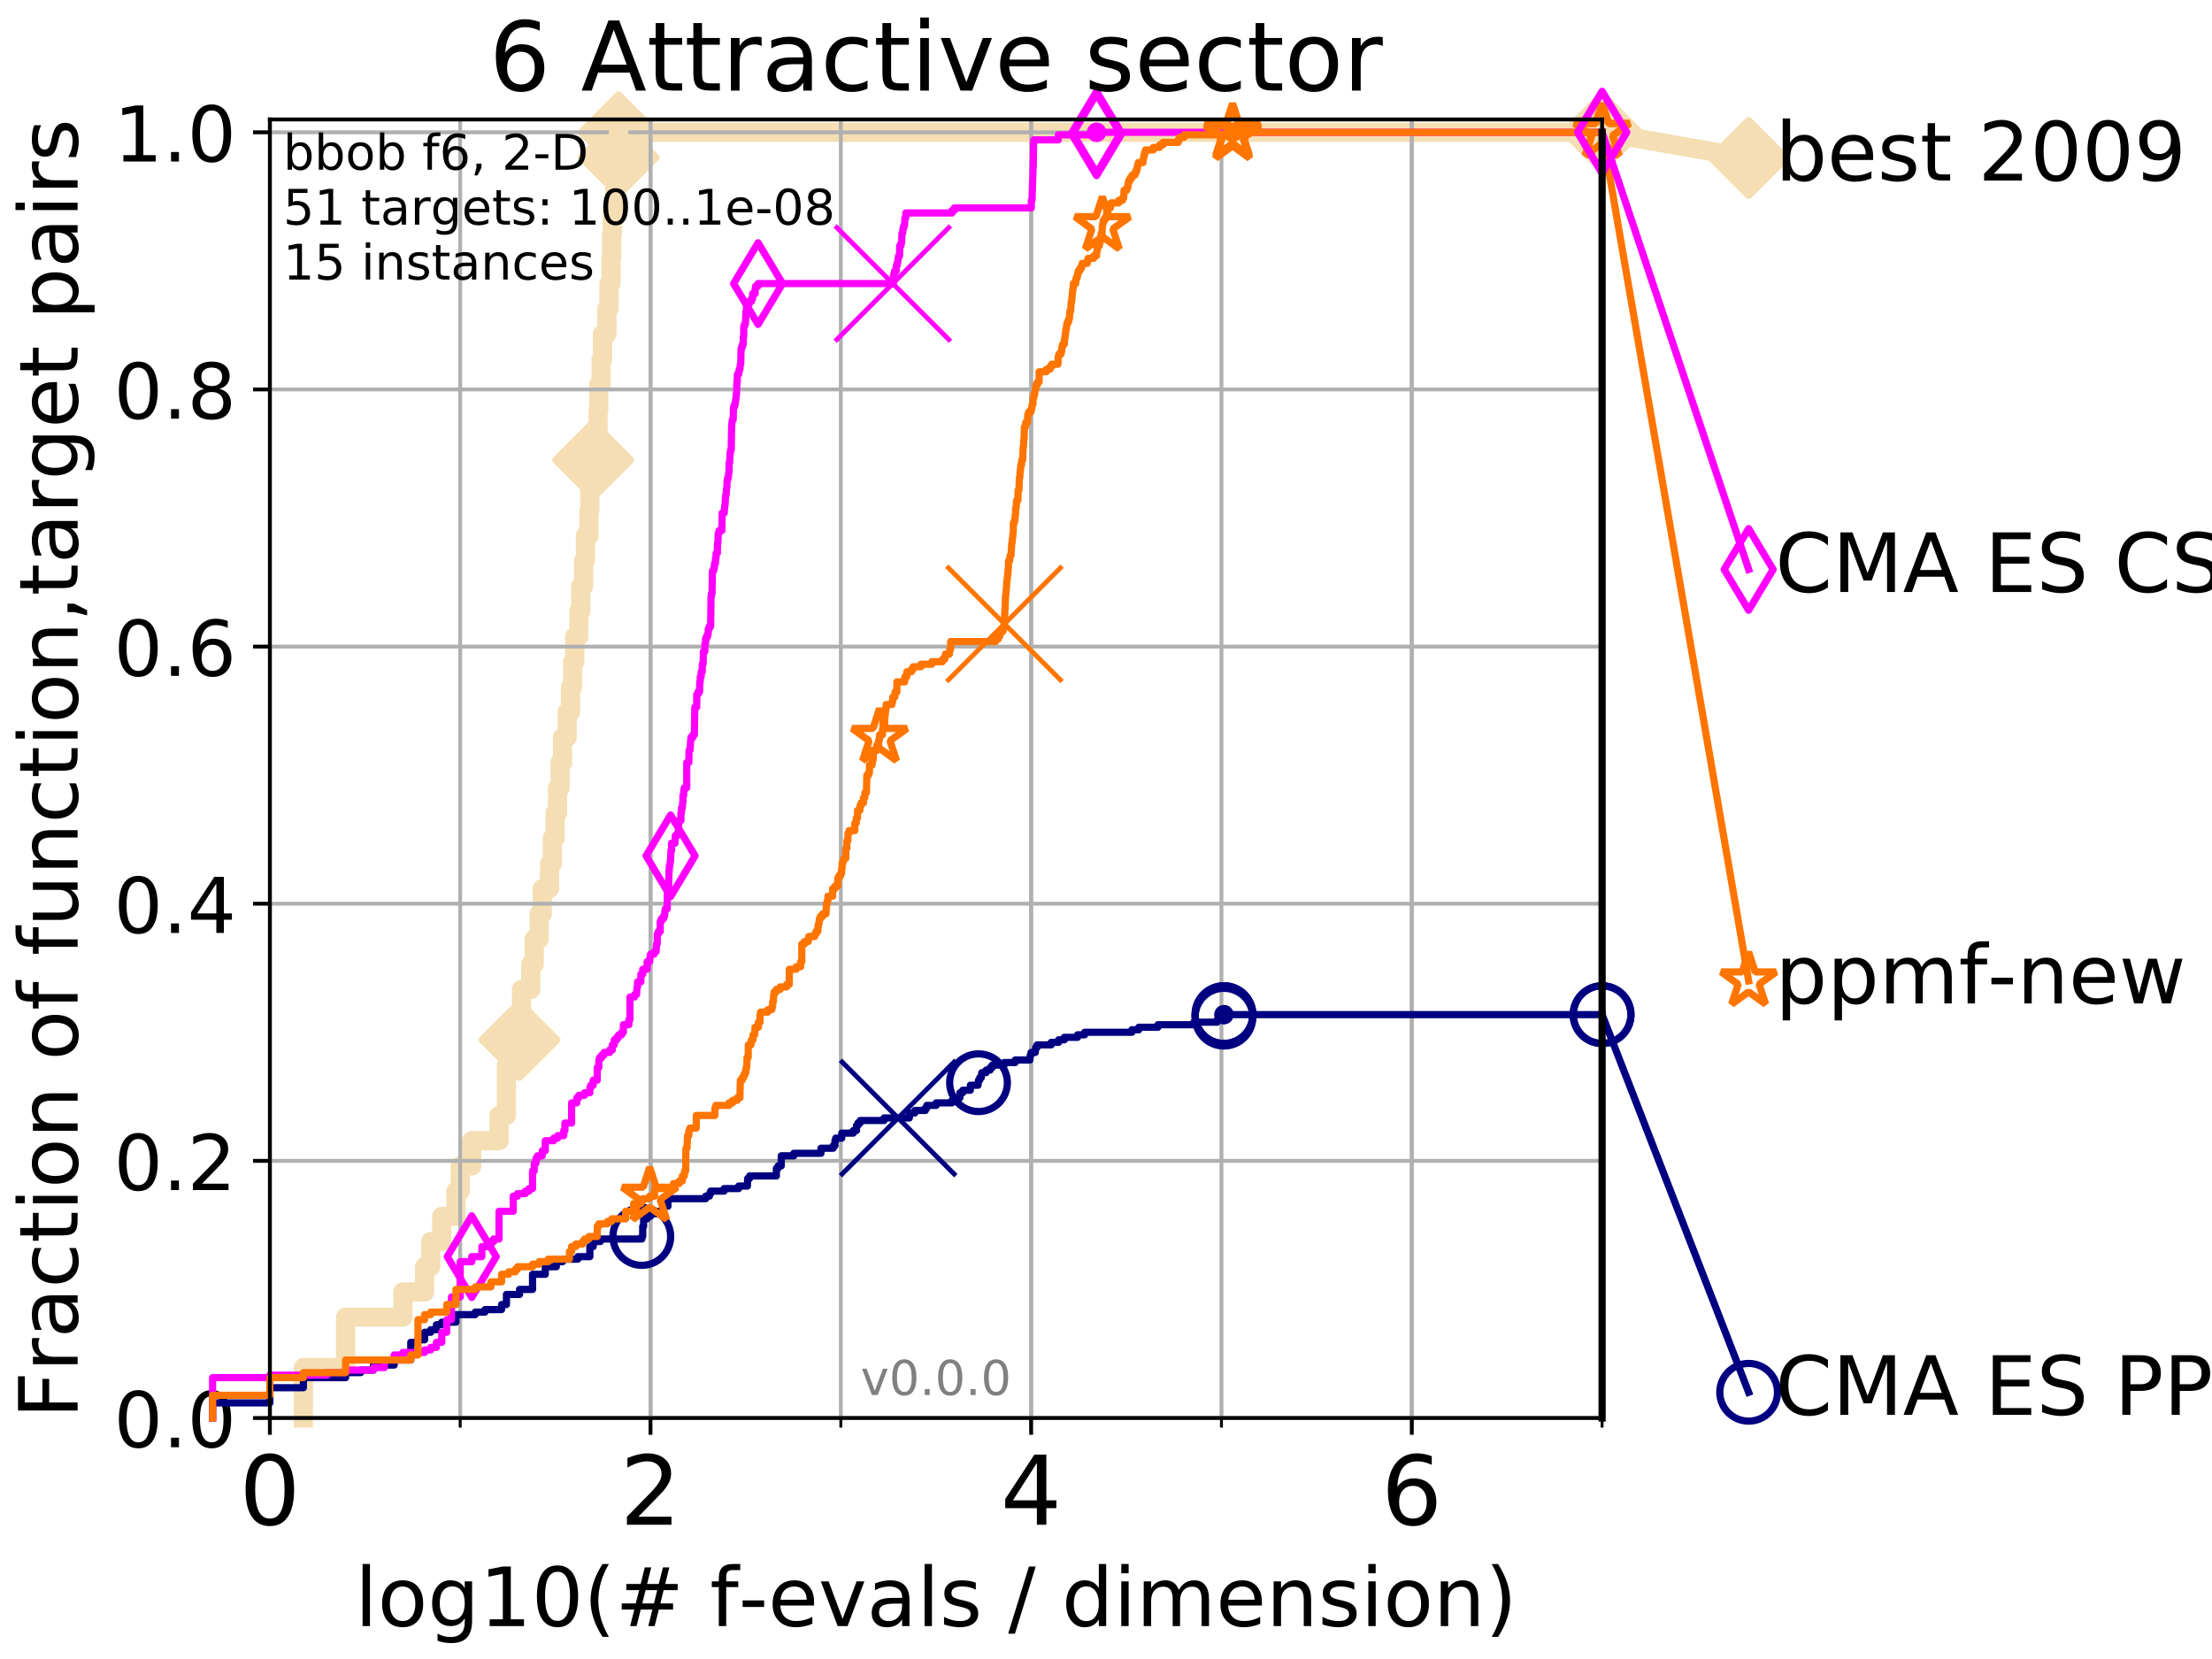 <?xml version="1.0" encoding="utf-8" standalone="no"?>
<!DOCTYPE svg PUBLIC "-//W3C//DTD SVG 1.1//EN"
  "http://www.w3.org/Graphics/SVG/1.1/DTD/svg11.dtd">
<!-- Created with matplotlib (http://matplotlib.org/) -->
<svg height="345pt" version="1.1" viewBox="0 0 460 345" width="460pt" xmlns="http://www.w3.org/2000/svg" xmlns:xlink="http://www.w3.org/1999/xlink">
 <defs>
  <style type="text/css">
*{stroke-linecap:butt;stroke-linejoin:round;}
  </style>
 </defs>
 <g id="figure_1">
  <g id="patch_1">
   <path d="M 0 345.6 
L 460.8 345.6 
L 460.8 0 
L 0 0 
z
" style="fill:#ffffff;"/>
  </g>
  <g id="axes_1">
   <g id="patch_2">
    <path d="M 56.12 294.88 
L 333.168 294.88 
L 333.168 24.84 
L 56.12 24.84 
z
" style="fill:#ffffff;"/>
   </g>
   <g id="line2d_1">
    <path d="M 63.089 294.88 
L 63.089 284.395 
L 71.87 284.395 
L 71.87 273.91 
L 83.784 273.91 
L 83.784 268.668 
L 88.294 268.668 
L 88.294 263.425 
L 89.568 263.425 
L 89.568 258.183 
L 91.863 258.183 
L 91.863 252.94 
L 94.817 252.94 
L 94.817 247.698 
L 95.698 247.698 
L 95.698 242.455 
L 98.101 242.455 
L 98.101 237.213 
L 103.777 237.213 
L 103.777 231.97 
L 105.317 231.97 
L 105.317 221.485 
L 107.177 221.485 
L 107.177 216.243 
L 108.037 216.243 
L 108.037 211 
L 108.451 211 
L 108.451 205.758 
L 110.385 205.758 
L 110.385 200.515 
L 111.101 200.515 
L 111.101 195.273 
L 112.122 195.273 
L 112.122 190.03 
L 112.771 190.03 
L 112.771 184.788 
L 114.293 184.788 
L 114.293 179.546 
L 114.866 179.546 
L 114.866 174.303 
L 115.421 174.303 
L 115.421 169.061 
L 115.958 169.061 
L 115.958 163.818 
L 116.479 163.818 
L 116.479 158.576 
L 116.984 158.576 
L 116.984 153.333 
L 117.953 153.333 
L 117.953 148.091 
L 118.645 148.091 
L 118.645 142.848 
L 119.092 142.848 
L 119.092 137.606 
L 119.527 137.606 
L 119.527 132.363 
L 120.365 132.363 
L 120.365 127.121 
L 120.77 127.121 
L 120.77 121.878 
L 121.359 121.878 
L 121.359 116.636 
L 121.741 116.636 
L 121.741 111.393 
L 122.481 111.393 
L 122.481 106.151 
L 122.661 106.151 
L 122.661 100.908 
L 123.362 100.908 
L 123.362 95.666 
L 123.87 95.666 
L 123.87 90.423 
L 124.364 90.423 
L 124.364 85.181 
L 124.525 85.181 
L 124.525 79.938 
L 125.001 79.938 
L 125.001 74.696 
L 125.31 74.696 
L 125.31 69.453 
L 126.207 69.453 
L 126.207 64.211 
L 126.639 64.211 
L 126.639 58.969 
L 127.06 58.969 
L 127.06 53.726 
L 127.198 53.726 
L 127.198 48.484 
L 127.335 48.484 
L 127.335 43.241 
L 127.872 43.241 
L 127.872 37.999 
L 128.264 37.999 
L 128.264 32.756 
L 128.648 32.756 
L 128.648 27.514 
L 333.168 27.514 
" style="fill:none;stroke:#f5deb3;stroke-linecap:square;stroke-width:4;"/>
   </g>
   <g id="line2d_2">
    <defs>
     <path d="M -0 7.778 
L 7.778 0 
L 0 -7.778 
L -7.778 -0 
z
" id="mc5faa791b4" style="stroke:#f5deb3;stroke-linejoin:miter;stroke-width:1.5;"/>
    </defs>
    <g>
     <use style="fill:#f5deb3;stroke:#f5deb3;stroke-linejoin:miter;stroke-width:1.5;" x="108.037" xlink:href="#mc5faa791b4" y="216.243"/>
     <use style="fill:#f5deb3;stroke:#f5deb3;stroke-linejoin:miter;stroke-width:1.5;" x="123.362" xlink:href="#mc5faa791b4" y="95.666"/>
     <use style="fill:#f5deb3;stroke:#f5deb3;stroke-linejoin:miter;stroke-width:1.5;" x="128.648" xlink:href="#mc5faa791b4" y="32.756"/>
     <use style="fill:#f5deb3;stroke:#f5deb3;stroke-linejoin:miter;stroke-width:1.5;" x="128.648" xlink:href="#mc5faa791b4" y="27.514"/>
     <use style="fill:#f5deb3;stroke:#f5deb3;stroke-linejoin:miter;stroke-width:1.5;" x="333.168" xlink:href="#mc5faa791b4" y="27.514"/>
    </g>
   </g>
   <g id="line2d_3">
    <path style="fill:none;stroke:#f5deb3;stroke-linecap:square;stroke-width:4;"/>
    <g/>
   </g>
   <g id="line2d_4">
    <path d="M 333.168 27.514 
L 363.643 32.861 
" style="fill:none;stroke:#f5deb3;stroke-linecap:square;stroke-width:4;"/>
    <g>
     <use style="fill:#f5deb3;stroke:#f5deb3;stroke-linejoin:miter;stroke-width:1.5;" x="333.168" xlink:href="#mc5faa791b4" y="27.514"/>
     <use style="fill:#f5deb3;stroke:#f5deb3;stroke-linejoin:miter;stroke-width:1.5;" x="363.643" xlink:href="#mc5faa791b4" y="32.861"/>
    </g>
   </g>
   <g id="matplotlib.axis_1">
    <g id="xtick_1">
     <g id="line2d_5">
      <path clip-path="url(#p8c41cf5110)" d="M 56.12 294.88 
L 56.12 24.84 
" style="fill:none;stroke:#b0b0b0;stroke-linecap:square;stroke-width:0.8;"/>
     </g>
     <g id="line2d_6">
      <defs>
       <path d="M 0 0 
L 0 3.5 
" id="m5bbcf40747" style="stroke:#000000;stroke-width:0.8;"/>
      </defs>
      <g>
       <use style="stroke:#000000;stroke-width:0.8;" x="56.12" xlink:href="#m5bbcf40747" y="294.88"/>
      </g>
     </g>
     <g id="text_1">
      <!-- 0 -->
      <defs>
       <path d="M 31.781 66.406 
Q 24.172 66.406 20.328 58.906 
Q 16.5 51.422 16.5 36.375 
Q 16.5 21.391 20.328 13.891 
Q 24.172 6.391 31.781 6.391 
Q 39.453 6.391 43.281 13.891 
Q 47.125 21.391 47.125 36.375 
Q 47.125 51.422 43.281 58.906 
Q 39.453 66.406 31.781 66.406 
z
M 31.781 74.219 
Q 44.047 74.219 50.516 64.516 
Q 56.984 54.828 56.984 36.375 
Q 56.984 17.969 50.516 8.266 
Q 44.047 -1.422 31.781 -1.422 
Q 19.531 -1.422 13.062 8.266 
Q 6.594 17.969 6.594 36.375 
Q 6.594 54.828 13.062 64.516 
Q 19.531 74.219 31.781 74.219 
z
" id="DejaVuSans-30"/>
      </defs>
      <g transform="translate(49.758 317.077)scale(0.2 -0.2)">
       <use xlink:href="#DejaVuSans-30"/>
      </g>
     </g>
    </g>
    <g id="xtick_2">
     <g id="line2d_7">
      <path clip-path="url(#p8c41cf5110)" d="M 135.277 294.88 
L 135.277 24.84 
" style="fill:none;stroke:#b0b0b0;stroke-linecap:square;stroke-width:0.8;"/>
     </g>
     <g id="line2d_8">
      <g>
       <use style="stroke:#000000;stroke-width:0.8;" x="135.277" xlink:href="#m5bbcf40747" y="294.88"/>
      </g>
     </g>
     <g id="text_2">
      <!-- 2 -->
      <defs>
       <path d="M 19.188 8.297 
L 53.609 8.297 
L 53.609 0 
L 7.328 0 
L 7.328 8.297 
Q 12.938 14.109 22.625 23.891 
Q 32.328 33.688 34.812 36.531 
Q 39.547 41.844 41.422 45.531 
Q 43.312 49.219 43.312 52.781 
Q 43.312 58.594 39.234 62.25 
Q 35.156 65.922 28.609 65.922 
Q 23.969 65.922 18.812 64.312 
Q 13.672 62.703 7.812 59.422 
L 7.812 69.391 
Q 13.766 71.781 18.938 73 
Q 24.125 74.219 28.422 74.219 
Q 39.75 74.219 46.484 68.547 
Q 53.219 62.891 53.219 53.422 
Q 53.219 48.922 51.531 44.891 
Q 49.859 40.875 45.406 35.406 
Q 44.188 33.984 37.641 27.219 
Q 31.109 20.453 19.188 8.297 
z
" id="DejaVuSans-32"/>
      </defs>
      <g transform="translate(128.914 317.077)scale(0.2 -0.2)">
       <use xlink:href="#DejaVuSans-32"/>
      </g>
     </g>
    </g>
    <g id="xtick_3">
     <g id="line2d_9">
      <path clip-path="url(#p8c41cf5110)" d="M 214.433 294.88 
L 214.433 24.84 
" style="fill:none;stroke:#b0b0b0;stroke-linecap:square;stroke-width:0.8;"/>
     </g>
     <g id="line2d_10">
      <g>
       <use style="stroke:#000000;stroke-width:0.8;" x="214.433" xlink:href="#m5bbcf40747" y="294.88"/>
      </g>
     </g>
     <g id="text_3">
      <!-- 4 -->
      <defs>
       <path d="M 37.797 64.312 
L 12.891 25.391 
L 37.797 25.391 
z
M 35.203 72.906 
L 47.609 72.906 
L 47.609 25.391 
L 58.016 25.391 
L 58.016 17.188 
L 47.609 17.188 
L 47.609 0 
L 37.797 0 
L 37.797 17.188 
L 4.891 17.188 
L 4.891 26.703 
z
" id="DejaVuSans-34"/>
      </defs>
      <g transform="translate(208.071 317.077)scale(0.2 -0.2)">
       <use xlink:href="#DejaVuSans-34"/>
      </g>
     </g>
    </g>
    <g id="xtick_4">
     <g id="line2d_11">
      <path clip-path="url(#p8c41cf5110)" d="M 293.59 294.88 
L 293.59 24.84 
" style="fill:none;stroke:#b0b0b0;stroke-linecap:square;stroke-width:0.8;"/>
     </g>
     <g id="line2d_12">
      <g>
       <use style="stroke:#000000;stroke-width:0.8;" x="293.59" xlink:href="#m5bbcf40747" y="294.88"/>
      </g>
     </g>
     <g id="text_4">
      <!-- 6 -->
      <defs>
       <path d="M 33.016 40.375 
Q 26.375 40.375 22.484 35.828 
Q 18.609 31.297 18.609 23.391 
Q 18.609 15.531 22.484 10.953 
Q 26.375 6.391 33.016 6.391 
Q 39.656 6.391 43.531 10.953 
Q 47.406 15.531 47.406 23.391 
Q 47.406 31.297 43.531 35.828 
Q 39.656 40.375 33.016 40.375 
z
M 52.594 71.297 
L 52.594 62.312 
Q 48.875 64.062 45.094 64.984 
Q 41.312 65.922 37.594 65.922 
Q 27.828 65.922 22.672 59.328 
Q 17.531 52.734 16.797 39.406 
Q 19.672 43.656 24.016 45.922 
Q 28.375 48.188 33.594 48.188 
Q 44.578 48.188 50.953 41.516 
Q 57.328 34.859 57.328 23.391 
Q 57.328 12.156 50.688 5.359 
Q 44.047 -1.422 33.016 -1.422 
Q 20.359 -1.422 13.672 8.266 
Q 6.984 17.969 6.984 36.375 
Q 6.984 53.656 15.188 63.938 
Q 23.391 74.219 37.203 74.219 
Q 40.922 74.219 44.703 73.484 
Q 48.484 72.75 52.594 71.297 
z
" id="DejaVuSans-36"/>
      </defs>
      <g transform="translate(287.227 317.077)scale(0.2 -0.2)">
       <use xlink:href="#DejaVuSans-36"/>
      </g>
     </g>
    </g>
    <g id="xtick_5">
     <g id="line2d_13">
      <path clip-path="url(#p8c41cf5110)" d="M 56.12 294.88 
L 56.12 24.84 
" style="fill:none;stroke:#b0b0b0;stroke-linecap:square;stroke-width:0.8;"/>
     </g>
     <g id="line2d_14">
      <defs>
       <path d="M 0 0 
L 0 2 
" id="m4421c08af0" style="stroke:#000000;stroke-width:0.6;"/>
      </defs>
      <g>
       <use style="stroke:#000000;stroke-width:0.6;" x="56.12" xlink:href="#m4421c08af0" y="294.88"/>
      </g>
     </g>
    </g>
    <g id="xtick_6">
     <g id="line2d_15">
      <path clip-path="url(#p8c41cf5110)" d="M 95.698 294.88 
L 95.698 24.84 
" style="fill:none;stroke:#b0b0b0;stroke-linecap:square;stroke-width:0.8;"/>
     </g>
     <g id="line2d_16">
      <g>
       <use style="stroke:#000000;stroke-width:0.6;" x="95.698" xlink:href="#m4421c08af0" y="294.88"/>
      </g>
     </g>
    </g>
    <g id="xtick_7">
     <g id="line2d_17">
      <path clip-path="url(#p8c41cf5110)" d="M 135.277 294.88 
L 135.277 24.84 
" style="fill:none;stroke:#b0b0b0;stroke-linecap:square;stroke-width:0.8;"/>
     </g>
     <g id="line2d_18">
      <g>
       <use style="stroke:#000000;stroke-width:0.6;" x="135.277" xlink:href="#m4421c08af0" y="294.88"/>
      </g>
     </g>
    </g>
    <g id="xtick_8">
     <g id="line2d_19">
      <path clip-path="url(#p8c41cf5110)" d="M 174.855 294.88 
L 174.855 24.84 
" style="fill:none;stroke:#b0b0b0;stroke-linecap:square;stroke-width:0.8;"/>
     </g>
     <g id="line2d_20">
      <g>
       <use style="stroke:#000000;stroke-width:0.6;" x="174.855" xlink:href="#m4421c08af0" y="294.88"/>
      </g>
     </g>
    </g>
    <g id="xtick_9">
     <g id="line2d_21">
      <path clip-path="url(#p8c41cf5110)" d="M 214.433 294.88 
L 214.433 24.84 
" style="fill:none;stroke:#b0b0b0;stroke-linecap:square;stroke-width:0.8;"/>
     </g>
     <g id="line2d_22">
      <g>
       <use style="stroke:#000000;stroke-width:0.6;" x="214.433" xlink:href="#m4421c08af0" y="294.88"/>
      </g>
     </g>
    </g>
    <g id="xtick_10">
     <g id="line2d_23">
      <path clip-path="url(#p8c41cf5110)" d="M 254.011 294.88 
L 254.011 24.84 
" style="fill:none;stroke:#b0b0b0;stroke-linecap:square;stroke-width:0.8;"/>
     </g>
     <g id="line2d_24">
      <g>
       <use style="stroke:#000000;stroke-width:0.6;" x="254.011" xlink:href="#m4421c08af0" y="294.88"/>
      </g>
     </g>
    </g>
    <g id="xtick_11">
     <g id="line2d_25">
      <path clip-path="url(#p8c41cf5110)" d="M 293.59 294.88 
L 293.59 24.84 
" style="fill:none;stroke:#b0b0b0;stroke-linecap:square;stroke-width:0.8;"/>
     </g>
     <g id="line2d_26">
      <g>
       <use style="stroke:#000000;stroke-width:0.6;" x="293.59" xlink:href="#m4421c08af0" y="294.88"/>
      </g>
     </g>
    </g>
    <g id="xtick_12">
     <g id="line2d_27">
      <path clip-path="url(#p8c41cf5110)" d="M 333.168 294.88 
L 333.168 24.84 
" style="fill:none;stroke:#b0b0b0;stroke-linecap:square;stroke-width:0.8;"/>
     </g>
     <g id="line2d_28">
      <g>
       <use style="stroke:#000000;stroke-width:0.6;" x="333.168" xlink:href="#m4421c08af0" y="294.88"/>
      </g>
     </g>
    </g>
    <g id="text_5">
     <!-- log10(# f-evals / dimension) -->
     <defs>
      <path d="M 9.422 75.984 
L 18.406 75.984 
L 18.406 0 
L 9.422 0 
z
" id="DejaVuSans-6c"/>
      <path d="M 30.609 48.391 
Q 23.391 48.391 19.188 42.75 
Q 14.984 37.109 14.984 27.297 
Q 14.984 17.484 19.156 11.844 
Q 23.344 6.203 30.609 6.203 
Q 37.797 6.203 41.984 11.859 
Q 46.188 17.531 46.188 27.297 
Q 46.188 37.016 41.984 42.703 
Q 37.797 48.391 30.609 48.391 
z
M 30.609 56 
Q 42.328 56 49.016 48.375 
Q 55.719 40.766 55.719 27.297 
Q 55.719 13.875 49.016 6.219 
Q 42.328 -1.422 30.609 -1.422 
Q 18.844 -1.422 12.172 6.219 
Q 5.516 13.875 5.516 27.297 
Q 5.516 40.766 12.172 48.375 
Q 18.844 56 30.609 56 
z
" id="DejaVuSans-6f"/>
      <path d="M 45.406 27.984 
Q 45.406 37.75 41.375 43.109 
Q 37.359 48.484 30.078 48.484 
Q 22.859 48.484 18.828 43.109 
Q 14.797 37.75 14.797 27.984 
Q 14.797 18.266 18.828 12.891 
Q 22.859 7.516 30.078 7.516 
Q 37.359 7.516 41.375 12.891 
Q 45.406 18.266 45.406 27.984 
z
M 54.391 6.781 
Q 54.391 -7.172 48.188 -13.984 
Q 42 -20.797 29.203 -20.797 
Q 24.469 -20.797 20.266 -20.094 
Q 16.062 -19.391 12.109 -17.922 
L 12.109 -9.188 
Q 16.062 -11.328 19.922 -12.344 
Q 23.781 -13.375 27.781 -13.375 
Q 36.625 -13.375 41.016 -8.766 
Q 45.406 -4.156 45.406 5.172 
L 45.406 9.625 
Q 42.625 4.781 38.281 2.391 
Q 33.938 0 27.875 0 
Q 17.828 0 11.672 7.656 
Q 5.516 15.328 5.516 27.984 
Q 5.516 40.672 11.672 48.328 
Q 17.828 56 27.875 56 
Q 33.938 56 38.281 53.609 
Q 42.625 51.219 45.406 46.391 
L 45.406 54.688 
L 54.391 54.688 
z
" id="DejaVuSans-67"/>
      <path d="M 12.406 8.297 
L 28.516 8.297 
L 28.516 63.922 
L 10.984 60.406 
L 10.984 69.391 
L 28.422 72.906 
L 38.281 72.906 
L 38.281 8.297 
L 54.391 8.297 
L 54.391 0 
L 12.406 0 
z
" id="DejaVuSans-31"/>
      <path d="M 31 75.875 
Q 24.469 64.656 21.281 53.656 
Q 18.109 42.672 18.109 31.391 
Q 18.109 20.125 21.312 9.062 
Q 24.516 -2 31 -13.188 
L 23.188 -13.188 
Q 15.875 -1.703 12.234 9.375 
Q 8.594 20.453 8.594 31.391 
Q 8.594 42.281 12.203 53.312 
Q 15.828 64.359 23.188 75.875 
z
" id="DejaVuSans-28"/>
      <path d="M 51.125 44 
L 36.922 44 
L 32.812 27.688 
L 47.125 27.688 
z
M 43.797 71.781 
L 38.719 51.516 
L 52.984 51.516 
L 58.109 71.781 
L 65.922 71.781 
L 60.891 51.516 
L 76.125 51.516 
L 76.125 44 
L 58.984 44 
L 54.984 27.688 
L 70.516 27.688 
L 70.516 20.219 
L 53.078 20.219 
L 48 0 
L 40.188 0 
L 45.219 20.219 
L 30.906 20.219 
L 25.875 0 
L 18.016 0 
L 23.094 20.219 
L 7.719 20.219 
L 7.719 27.688 
L 24.906 27.688 
L 29 44 
L 13.281 44 
L 13.281 51.516 
L 30.906 51.516 
L 35.891 71.781 
z
" id="DejaVuSans-23"/>
      <path id="DejaVuSans-20"/>
      <path d="M 37.109 75.984 
L 37.109 68.5 
L 28.516 68.5 
Q 23.688 68.5 21.797 66.547 
Q 19.922 64.594 19.922 59.516 
L 19.922 54.688 
L 34.719 54.688 
L 34.719 47.703 
L 19.922 47.703 
L 19.922 0 
L 10.891 0 
L 10.891 47.703 
L 2.297 47.703 
L 2.297 54.688 
L 10.891 54.688 
L 10.891 58.5 
Q 10.891 67.625 15.141 71.797 
Q 19.391 75.984 28.609 75.984 
z
" id="DejaVuSans-66"/>
      <path d="M 4.891 31.391 
L 31.203 31.391 
L 31.203 23.391 
L 4.891 23.391 
z
" id="DejaVuSans-2d"/>
      <path d="M 56.203 29.594 
L 56.203 25.203 
L 14.891 25.203 
Q 15.484 15.922 20.484 11.062 
Q 25.484 6.203 34.422 6.203 
Q 39.594 6.203 44.453 7.469 
Q 49.312 8.734 54.109 11.281 
L 54.109 2.781 
Q 49.266 0.734 44.188 -0.344 
Q 39.109 -1.422 33.891 -1.422 
Q 20.797 -1.422 13.156 6.188 
Q 5.516 13.812 5.516 26.812 
Q 5.516 40.234 12.766 48.109 
Q 20.016 56 32.328 56 
Q 43.359 56 49.781 48.891 
Q 56.203 41.797 56.203 29.594 
z
M 47.219 32.234 
Q 47.125 39.594 43.094 43.984 
Q 39.062 48.391 32.422 48.391 
Q 24.906 48.391 20.391 44.141 
Q 15.875 39.891 15.188 32.172 
z
" id="DejaVuSans-65"/>
      <path d="M 2.984 54.688 
L 12.5 54.688 
L 29.594 8.797 
L 46.688 54.688 
L 56.203 54.688 
L 35.688 0 
L 23.484 0 
z
" id="DejaVuSans-76"/>
      <path d="M 34.281 27.484 
Q 23.391 27.484 19.188 25 
Q 14.984 22.516 14.984 16.5 
Q 14.984 11.719 18.141 8.906 
Q 21.297 6.109 26.703 6.109 
Q 34.188 6.109 38.703 11.406 
Q 43.219 16.703 43.219 25.484 
L 43.219 27.484 
z
M 52.203 31.203 
L 52.203 0 
L 43.219 0 
L 43.219 8.297 
Q 40.141 3.328 35.547 0.953 
Q 30.953 -1.422 24.312 -1.422 
Q 15.922 -1.422 10.953 3.297 
Q 6 8.016 6 15.922 
Q 6 25.141 12.172 29.828 
Q 18.359 34.516 30.609 34.516 
L 43.219 34.516 
L 43.219 35.406 
Q 43.219 41.609 39.141 45 
Q 35.062 48.391 27.688 48.391 
Q 23 48.391 18.547 47.266 
Q 14.109 46.141 10.016 43.891 
L 10.016 52.203 
Q 14.938 54.109 19.578 55.047 
Q 24.219 56 28.609 56 
Q 40.484 56 46.344 49.844 
Q 52.203 43.703 52.203 31.203 
z
" id="DejaVuSans-61"/>
      <path d="M 44.281 53.078 
L 44.281 44.578 
Q 40.484 46.531 36.375 47.5 
Q 32.281 48.484 27.875 48.484 
Q 21.188 48.484 17.844 46.438 
Q 14.5 44.391 14.5 40.281 
Q 14.5 37.156 16.891 35.375 
Q 19.281 33.594 26.516 31.984 
L 29.594 31.297 
Q 39.156 29.25 43.188 25.516 
Q 47.219 21.781 47.219 15.094 
Q 47.219 7.469 41.188 3.016 
Q 35.156 -1.422 24.609 -1.422 
Q 20.219 -1.422 15.453 -0.562 
Q 10.688 0.297 5.422 2 
L 5.422 11.281 
Q 10.406 8.688 15.234 7.391 
Q 20.062 6.109 24.812 6.109 
Q 31.156 6.109 34.562 8.281 
Q 37.984 10.453 37.984 14.406 
Q 37.984 18.062 35.516 20.016 
Q 33.062 21.969 24.703 23.781 
L 21.578 24.516 
Q 13.234 26.266 9.516 29.906 
Q 5.812 33.547 5.812 39.891 
Q 5.812 47.609 11.281 51.797 
Q 16.75 56 26.812 56 
Q 31.781 56 36.172 55.266 
Q 40.578 54.547 44.281 53.078 
z
" id="DejaVuSans-73"/>
      <path d="M 25.391 72.906 
L 33.688 72.906 
L 8.297 -9.281 
L 0 -9.281 
z
" id="DejaVuSans-2f"/>
      <path d="M 45.406 46.391 
L 45.406 75.984 
L 54.391 75.984 
L 54.391 0 
L 45.406 0 
L 45.406 8.203 
Q 42.578 3.328 38.25 0.953 
Q 33.938 -1.422 27.875 -1.422 
Q 17.969 -1.422 11.734 6.484 
Q 5.516 14.406 5.516 27.297 
Q 5.516 40.188 11.734 48.094 
Q 17.969 56 27.875 56 
Q 33.938 56 38.25 53.625 
Q 42.578 51.266 45.406 46.391 
z
M 14.797 27.297 
Q 14.797 17.391 18.875 11.75 
Q 22.953 6.109 30.078 6.109 
Q 37.203 6.109 41.297 11.75 
Q 45.406 17.391 45.406 27.297 
Q 45.406 37.203 41.297 42.844 
Q 37.203 48.484 30.078 48.484 
Q 22.953 48.484 18.875 42.844 
Q 14.797 37.203 14.797 27.297 
z
" id="DejaVuSans-64"/>
      <path d="M 9.422 54.688 
L 18.406 54.688 
L 18.406 0 
L 9.422 0 
z
M 9.422 75.984 
L 18.406 75.984 
L 18.406 64.594 
L 9.422 64.594 
z
" id="DejaVuSans-69"/>
      <path d="M 52 44.188 
Q 55.375 50.25 60.062 53.125 
Q 64.75 56 71.094 56 
Q 79.641 56 84.281 50.016 
Q 88.922 44.047 88.922 33.016 
L 88.922 0 
L 79.891 0 
L 79.891 32.719 
Q 79.891 40.578 77.094 44.375 
Q 74.312 48.188 68.609 48.188 
Q 61.625 48.188 57.562 43.547 
Q 53.516 38.922 53.516 30.906 
L 53.516 0 
L 44.484 0 
L 44.484 32.719 
Q 44.484 40.625 41.703 44.406 
Q 38.922 48.188 33.109 48.188 
Q 26.219 48.188 22.156 43.531 
Q 18.109 38.875 18.109 30.906 
L 18.109 0 
L 9.078 0 
L 9.078 54.688 
L 18.109 54.688 
L 18.109 46.188 
Q 21.188 51.219 25.484 53.609 
Q 29.781 56 35.688 56 
Q 41.656 56 45.828 52.969 
Q 50 49.953 52 44.188 
z
" id="DejaVuSans-6d"/>
      <path d="M 54.891 33.016 
L 54.891 0 
L 45.906 0 
L 45.906 32.719 
Q 45.906 40.484 42.875 44.328 
Q 39.844 48.188 33.797 48.188 
Q 26.516 48.188 22.312 43.547 
Q 18.109 38.922 18.109 30.906 
L 18.109 0 
L 9.078 0 
L 9.078 54.688 
L 18.109 54.688 
L 18.109 46.188 
Q 21.344 51.125 25.703 53.562 
Q 30.078 56 35.797 56 
Q 45.219 56 50.047 50.172 
Q 54.891 44.344 54.891 33.016 
z
" id="DejaVuSans-6e"/>
      <path d="M 8.016 75.875 
L 15.828 75.875 
Q 23.141 64.359 26.781 53.312 
Q 30.422 42.281 30.422 31.391 
Q 30.422 20.453 26.781 9.375 
Q 23.141 -1.703 15.828 -13.188 
L 8.016 -13.188 
Q 14.5 -2 17.703 9.062 
Q 20.906 20.125 20.906 31.391 
Q 20.906 42.672 17.703 53.656 
Q 14.5 64.656 8.016 75.875 
z
" id="DejaVuSans-29"/>
     </defs>
     <g transform="translate(73.803 338.154)scale(0.17 -0.17)">
      <use xlink:href="#DejaVuSans-6c"/>
      <use x="27.783" xlink:href="#DejaVuSans-6f"/>
      <use x="88.965" xlink:href="#DejaVuSans-67"/>
      <use x="152.441" xlink:href="#DejaVuSans-31"/>
      <use x="216.064" xlink:href="#DejaVuSans-30"/>
      <use x="279.688" xlink:href="#DejaVuSans-28"/>
      <use x="318.701" xlink:href="#DejaVuSans-23"/>
      <use x="402.49" xlink:href="#DejaVuSans-20"/>
      <use x="434.277" xlink:href="#DejaVuSans-66"/>
      <use x="469.404" xlink:href="#DejaVuSans-2d"/>
      <use x="505.488" xlink:href="#DejaVuSans-65"/>
      <use x="567.012" xlink:href="#DejaVuSans-76"/>
      <use x="626.191" xlink:href="#DejaVuSans-61"/>
      <use x="687.471" xlink:href="#DejaVuSans-6c"/>
      <use x="715.254" xlink:href="#DejaVuSans-73"/>
      <use x="767.354" xlink:href="#DejaVuSans-20"/>
      <use x="799.141" xlink:href="#DejaVuSans-2f"/>
      <use x="832.832" xlink:href="#DejaVuSans-20"/>
      <use x="864.619" xlink:href="#DejaVuSans-64"/>
      <use x="928.096" xlink:href="#DejaVuSans-69"/>
      <use x="955.879" xlink:href="#DejaVuSans-6d"/>
      <use x="1053.291" xlink:href="#DejaVuSans-65"/>
      <use x="1114.814" xlink:href="#DejaVuSans-6e"/>
      <use x="1178.193" xlink:href="#DejaVuSans-73"/>
      <use x="1230.293" xlink:href="#DejaVuSans-69"/>
      <use x="1258.076" xlink:href="#DejaVuSans-6f"/>
      <use x="1319.258" xlink:href="#DejaVuSans-6e"/>
      <use x="1382.637" xlink:href="#DejaVuSans-29"/>
     </g>
    </g>
   </g>
   <g id="matplotlib.axis_2">
    <g id="ytick_1">
     <g id="line2d_29">
      <path clip-path="url(#p8c41cf5110)" d="M 56.12 294.88 
L 333.168 294.88 
" style="fill:none;stroke:#b0b0b0;stroke-linecap:square;stroke-width:0.8;"/>
     </g>
     <g id="line2d_30">
      <defs>
       <path d="M 0 0 
L -3.5 0 
" id="ma4a09964fa" style="stroke:#000000;stroke-width:0.8;"/>
      </defs>
      <g>
       <use style="stroke:#000000;stroke-width:0.8;" x="56.12" xlink:href="#ma4a09964fa" y="294.88"/>
      </g>
     </g>
     <g id="text_6">
      <!-- 0.0 -->
      <defs>
       <path d="M 10.688 12.406 
L 21 12.406 
L 21 0 
L 10.688 0 
z
" id="DejaVuSans-2e"/>
      </defs>
      <g transform="translate(23.675 300.959)scale(0.16 -0.16)">
       <use xlink:href="#DejaVuSans-30"/>
       <use x="63.623" xlink:href="#DejaVuSans-2e"/>
       <use x="95.41" xlink:href="#DejaVuSans-30"/>
      </g>
     </g>
    </g>
    <g id="ytick_2">
     <g id="line2d_31">
      <path clip-path="url(#p8c41cf5110)" d="M 56.12 241.407 
L 333.168 241.407 
" style="fill:none;stroke:#b0b0b0;stroke-linecap:square;stroke-width:0.8;"/>
     </g>
     <g id="line2d_32">
      <g>
       <use style="stroke:#000000;stroke-width:0.8;" x="56.12" xlink:href="#ma4a09964fa" y="241.407"/>
      </g>
     </g>
     <g id="text_7">
      <!-- 0.2 -->
      <g transform="translate(23.675 247.485)scale(0.16 -0.16)">
       <use xlink:href="#DejaVuSans-30"/>
       <use x="63.623" xlink:href="#DejaVuSans-2e"/>
       <use x="95.41" xlink:href="#DejaVuSans-32"/>
      </g>
     </g>
    </g>
    <g id="ytick_3">
     <g id="line2d_33">
      <path clip-path="url(#p8c41cf5110)" d="M 56.12 187.933 
L 333.168 187.933 
" style="fill:none;stroke:#b0b0b0;stroke-linecap:square;stroke-width:0.8;"/>
     </g>
     <g id="line2d_34">
      <g>
       <use style="stroke:#000000;stroke-width:0.8;" x="56.12" xlink:href="#ma4a09964fa" y="187.933"/>
      </g>
     </g>
     <g id="text_8">
      <!-- 0.4 -->
      <g transform="translate(23.675 194.012)scale(0.16 -0.16)">
       <use xlink:href="#DejaVuSans-30"/>
       <use x="63.623" xlink:href="#DejaVuSans-2e"/>
       <use x="95.41" xlink:href="#DejaVuSans-34"/>
      </g>
     </g>
    </g>
    <g id="ytick_4">
     <g id="line2d_35">
      <path clip-path="url(#p8c41cf5110)" d="M 56.12 134.46 
L 333.168 134.46 
" style="fill:none;stroke:#b0b0b0;stroke-linecap:square;stroke-width:0.8;"/>
     </g>
     <g id="line2d_36">
      <g>
       <use style="stroke:#000000;stroke-width:0.8;" x="56.12" xlink:href="#ma4a09964fa" y="134.46"/>
      </g>
     </g>
     <g id="text_9">
      <!-- 0.6 -->
      <g transform="translate(23.675 140.539)scale(0.16 -0.16)">
       <use xlink:href="#DejaVuSans-30"/>
       <use x="63.623" xlink:href="#DejaVuSans-2e"/>
       <use x="95.41" xlink:href="#DejaVuSans-36"/>
      </g>
     </g>
    </g>
    <g id="ytick_5">
     <g id="line2d_37">
      <path clip-path="url(#p8c41cf5110)" d="M 56.12 80.987 
L 333.168 80.987 
" style="fill:none;stroke:#b0b0b0;stroke-linecap:square;stroke-width:0.8;"/>
     </g>
     <g id="line2d_38">
      <g>
       <use style="stroke:#000000;stroke-width:0.8;" x="56.12" xlink:href="#ma4a09964fa" y="80.987"/>
      </g>
     </g>
     <g id="text_10">
      <!-- 0.8 -->
      <defs>
       <path d="M 31.781 34.625 
Q 24.75 34.625 20.719 30.859 
Q 16.703 27.094 16.703 20.516 
Q 16.703 13.922 20.719 10.156 
Q 24.75 6.391 31.781 6.391 
Q 38.812 6.391 42.859 10.172 
Q 46.922 13.969 46.922 20.516 
Q 46.922 27.094 42.891 30.859 
Q 38.875 34.625 31.781 34.625 
z
M 21.922 38.812 
Q 15.578 40.375 12.031 44.719 
Q 8.5 49.078 8.5 55.328 
Q 8.5 64.062 14.719 69.141 
Q 20.953 74.219 31.781 74.219 
Q 42.672 74.219 48.875 69.141 
Q 55.078 64.062 55.078 55.328 
Q 55.078 49.078 51.531 44.719 
Q 48 40.375 41.703 38.812 
Q 48.828 37.156 52.797 32.312 
Q 56.781 27.484 56.781 20.516 
Q 56.781 9.906 50.312 4.234 
Q 43.844 -1.422 31.781 -1.422 
Q 19.734 -1.422 13.25 4.234 
Q 6.781 9.906 6.781 20.516 
Q 6.781 27.484 10.781 32.312 
Q 14.797 37.156 21.922 38.812 
z
M 18.312 54.391 
Q 18.312 48.734 21.844 45.562 
Q 25.391 42.391 31.781 42.391 
Q 38.141 42.391 41.719 45.562 
Q 45.312 48.734 45.312 54.391 
Q 45.312 60.062 41.719 63.234 
Q 38.141 66.406 31.781 66.406 
Q 25.391 66.406 21.844 63.234 
Q 18.312 60.062 18.312 54.391 
z
" id="DejaVuSans-38"/>
      </defs>
      <g transform="translate(23.675 87.066)scale(0.16 -0.16)">
       <use xlink:href="#DejaVuSans-30"/>
       <use x="63.623" xlink:href="#DejaVuSans-2e"/>
       <use x="95.41" xlink:href="#DejaVuSans-38"/>
      </g>
     </g>
    </g>
    <g id="ytick_6">
     <g id="line2d_39">
      <path clip-path="url(#p8c41cf5110)" d="M 56.12 27.514 
L 333.168 27.514 
" style="fill:none;stroke:#b0b0b0;stroke-linecap:square;stroke-width:0.8;"/>
     </g>
     <g id="line2d_40">
      <g>
       <use style="stroke:#000000;stroke-width:0.8;" x="56.12" xlink:href="#ma4a09964fa" y="27.514"/>
      </g>
     </g>
     <g id="text_11">
      <!-- 1.0 -->
      <g transform="translate(23.675 33.592)scale(0.16 -0.16)">
       <use xlink:href="#DejaVuSans-31"/>
       <use x="63.623" xlink:href="#DejaVuSans-2e"/>
       <use x="95.41" xlink:href="#DejaVuSans-30"/>
      </g>
     </g>
    </g>
    <g id="text_12">
     <!-- Fraction of function,target pairs -->
     <defs>
      <path d="M 9.812 72.906 
L 51.703 72.906 
L 51.703 64.594 
L 19.672 64.594 
L 19.672 43.109 
L 48.578 43.109 
L 48.578 34.812 
L 19.672 34.812 
L 19.672 0 
L 9.812 0 
z
" id="DejaVuSans-46"/>
      <path d="M 41.109 46.297 
Q 39.594 47.172 37.812 47.578 
Q 36.031 48 33.891 48 
Q 26.266 48 22.188 43.047 
Q 18.109 38.094 18.109 28.812 
L 18.109 0 
L 9.078 0 
L 9.078 54.688 
L 18.109 54.688 
L 18.109 46.188 
Q 20.953 51.172 25.484 53.578 
Q 30.031 56 36.531 56 
Q 37.453 56 38.578 55.875 
Q 39.703 55.766 41.062 55.516 
z
" id="DejaVuSans-72"/>
      <path d="M 48.781 52.594 
L 48.781 44.188 
Q 44.969 46.297 41.141 47.344 
Q 37.312 48.391 33.406 48.391 
Q 24.656 48.391 19.812 42.844 
Q 14.984 37.312 14.984 27.297 
Q 14.984 17.281 19.812 11.734 
Q 24.656 6.203 33.406 6.203 
Q 37.312 6.203 41.141 7.25 
Q 44.969 8.297 48.781 10.406 
L 48.781 2.094 
Q 45.016 0.344 40.984 -0.531 
Q 36.969 -1.422 32.422 -1.422 
Q 20.062 -1.422 12.781 6.344 
Q 5.516 14.109 5.516 27.297 
Q 5.516 40.672 12.859 48.328 
Q 20.219 56 33.016 56 
Q 37.156 56 41.109 55.141 
Q 45.062 54.297 48.781 52.594 
z
" id="DejaVuSans-63"/>
      <path d="M 18.312 70.219 
L 18.312 54.688 
L 36.812 54.688 
L 36.812 47.703 
L 18.312 47.703 
L 18.312 18.016 
Q 18.312 11.328 20.141 9.422 
Q 21.969 7.516 27.594 7.516 
L 36.812 7.516 
L 36.812 0 
L 27.594 0 
Q 17.188 0 13.234 3.875 
Q 9.281 7.766 9.281 18.016 
L 9.281 47.703 
L 2.688 47.703 
L 2.688 54.688 
L 9.281 54.688 
L 9.281 70.219 
z
" id="DejaVuSans-74"/>
      <path d="M 8.5 21.578 
L 8.5 54.688 
L 17.484 54.688 
L 17.484 21.922 
Q 17.484 14.156 20.5 10.266 
Q 23.531 6.391 29.594 6.391 
Q 36.859 6.391 41.078 11.031 
Q 45.312 15.672 45.312 23.688 
L 45.312 54.688 
L 54.297 54.688 
L 54.297 0 
L 45.312 0 
L 45.312 8.406 
Q 42.047 3.422 37.719 1 
Q 33.406 -1.422 27.688 -1.422 
Q 18.266 -1.422 13.375 4.438 
Q 8.5 10.297 8.5 21.578 
z
M 31.109 56 
z
" id="DejaVuSans-75"/>
      <path d="M 11.719 12.406 
L 22.016 12.406 
L 22.016 4 
L 14.016 -11.625 
L 7.719 -11.625 
L 11.719 4 
z
" id="DejaVuSans-2c"/>
      <path d="M 18.109 8.203 
L 18.109 -20.797 
L 9.078 -20.797 
L 9.078 54.688 
L 18.109 54.688 
L 18.109 46.391 
Q 20.953 51.266 25.266 53.625 
Q 29.594 56 35.594 56 
Q 45.562 56 51.781 48.094 
Q 58.016 40.188 58.016 27.297 
Q 58.016 14.406 51.781 6.484 
Q 45.562 -1.422 35.594 -1.422 
Q 29.594 -1.422 25.266 0.953 
Q 20.953 3.328 18.109 8.203 
z
M 48.688 27.297 
Q 48.688 37.203 44.609 42.844 
Q 40.531 48.484 33.406 48.484 
Q 26.266 48.484 22.188 42.844 
Q 18.109 37.203 18.109 27.297 
Q 18.109 17.391 22.188 11.75 
Q 26.266 6.109 33.406 6.109 
Q 40.531 6.109 44.609 11.75 
Q 48.688 17.391 48.688 27.297 
z
" id="DejaVuSans-70"/>
     </defs>
     <g transform="translate(16.14 294.999)rotate(-90)scale(0.17 -0.17)">
      <use xlink:href="#DejaVuSans-46"/>
      <use x="57.41" xlink:href="#DejaVuSans-72"/>
      <use x="98.523" xlink:href="#DejaVuSans-61"/>
      <use x="159.803" xlink:href="#DejaVuSans-63"/>
      <use x="214.783" xlink:href="#DejaVuSans-74"/>
      <use x="253.992" xlink:href="#DejaVuSans-69"/>
      <use x="281.775" xlink:href="#DejaVuSans-6f"/>
      <use x="342.957" xlink:href="#DejaVuSans-6e"/>
      <use x="406.336" xlink:href="#DejaVuSans-20"/>
      <use x="438.123" xlink:href="#DejaVuSans-6f"/>
      <use x="499.305" xlink:href="#DejaVuSans-66"/>
      <use x="534.51" xlink:href="#DejaVuSans-20"/>
      <use x="566.297" xlink:href="#DejaVuSans-66"/>
      <use x="601.502" xlink:href="#DejaVuSans-75"/>
      <use x="664.881" xlink:href="#DejaVuSans-6e"/>
      <use x="728.26" xlink:href="#DejaVuSans-63"/>
      <use x="783.24" xlink:href="#DejaVuSans-74"/>
      <use x="822.449" xlink:href="#DejaVuSans-69"/>
      <use x="850.232" xlink:href="#DejaVuSans-6f"/>
      <use x="911.414" xlink:href="#DejaVuSans-6e"/>
      <use x="974.793" xlink:href="#DejaVuSans-2c"/>
      <use x="1006.58" xlink:href="#DejaVuSans-74"/>
      <use x="1045.789" xlink:href="#DejaVuSans-61"/>
      <use x="1107.068" xlink:href="#DejaVuSans-72"/>
      <use x="1148.166" xlink:href="#DejaVuSans-67"/>
      <use x="1211.643" xlink:href="#DejaVuSans-65"/>
      <use x="1273.166" xlink:href="#DejaVuSans-74"/>
      <use x="1312.375" xlink:href="#DejaVuSans-20"/>
      <use x="1344.162" xlink:href="#DejaVuSans-70"/>
      <use x="1407.639" xlink:href="#DejaVuSans-61"/>
      <use x="1468.918" xlink:href="#DejaVuSans-69"/>
      <use x="1496.701" xlink:href="#DejaVuSans-72"/>
      <use x="1537.814" xlink:href="#DejaVuSans-73"/>
     </g>
    </g>
   </g>
   <g id="line2d_41">
    <defs>
     <path d="M 0 1.5 
C 0.398 1.5 0.779 1.342 1.061 1.061 
C 1.342 0.779 1.5 0.398 1.5 0 
C 1.5 -0.398 1.342 -0.779 1.061 -1.061 
C 0.779 -1.342 0.398 -1.5 0 -1.5 
C -0.398 -1.5 -0.779 -1.342 -1.061 -1.061 
C -1.342 -0.779 -1.5 -0.398 -1.5 0 
C -1.5 0.398 -1.342 0.779 -1.061 1.061 
C -0.779 1.342 -0.398 1.5 0 1.5 
z
" id="mec218e27b8" style="stroke:#f5deb3;"/>
    </defs>
    <g>
     <use style="fill:#f5deb3;stroke:#f5deb3;" x="128.648" xlink:href="#mec218e27b8" y="27.514"/>
     <use style="fill:#f5deb3;stroke:#f5deb3;" x="128.648" xlink:href="#mec218e27b8" y="27.514"/>
    </g>
   </g>
   <g id="line2d_42">
    <defs>
     <path d="M 0 1.5 
C 0.398 1.5 0.779 1.342 1.061 1.061 
C 1.342 0.779 1.5 0.398 1.5 0 
C 1.5 -0.398 1.342 -0.779 1.061 -1.061 
C 0.779 -1.342 0.398 -1.5 0 -1.5 
C -0.398 -1.5 -0.779 -1.342 -1.061 -1.061 
C -1.342 -0.779 -1.5 -0.398 -1.5 0 
C -1.5 0.398 -1.342 0.779 -1.061 1.061 
C -0.779 1.342 -0.398 1.5 0 1.5 
z
" id="m822998cdbf" style="stroke:#000080;"/>
    </defs>
    <g>
     <use style="fill:#000080;stroke:#000080;" x="254.53" xlink:href="#m822998cdbf" y="211"/>
     <use style="fill:#000080;stroke:#000080;" x="254.53" xlink:href="#m822998cdbf" y="211"/>
    </g>
   </g>
   <g id="line2d_43">
    <path d="M 44.206 294.88 
L 44.206 291.735 
L 56.12 291.735 
L 56.12 288.589 
L 63.089 288.589 
L 63.089 286.492 
L 71.87 286.492 
L 71.87 285.444 
L 75.004 285.444 
L 75.004 284.919 
L 77.653 284.919 
L 77.653 283.871 
L 81.973 283.871 
L 81.973 282.822 
L 85.422 282.822 
L 85.422 279.153 
L 86.918 279.153 
L 86.918 278.628 
L 88.294 278.628 
L 88.294 277.056 
L 89.568 277.056 
L 89.568 276.531 
L 90.753 276.531 
L 90.753 275.483 
L 91.863 275.483 
L 91.863 274.959 
L 94.817 274.959 
L 94.817 273.386 
L 98.832 273.386 
L 98.832 272.862 
L 100.857 272.862 
L 100.857 272.337 
L 104.306 272.337 
L 104.306 271.289 
L 105.317 271.289 
L 105.317 269.192 
L 108.037 269.192 
L 108.037 268.143 
L 110.746 268.143 
L 110.746 264.998 
L 113.396 264.998 
L 113.396 263.425 
L 115.691 263.425 
L 115.691 262.377 
L 116.984 262.377 
L 116.984 261.852 
L 120.16 261.852 
L 120.16 261.328 
L 122.661 261.328 
L 122.661 259.231 
L 123.362 259.231 
L 123.362 258.183 
L 124.844 258.183 
L 124.844 257.658 
L 133.466 257.658 
L 133.466 257.134 
L 133.655 257.134 
L 133.655 255.037 
L 133.843 255.037 
L 133.843 253.464 
L 134.575 253.464 
L 134.575 252.94 
L 135.277 252.94 
L 135.277 252.416 
L 136.993 252.416 
L 136.993 251.892 
L 137.828 251.892 
L 137.828 250.843 
L 138.905 250.843 
L 138.905 249.27 
L 146.756 249.27 
L 146.756 248.746 
L 147.531 248.746 
L 147.531 248.222 
L 147.782 248.222 
L 147.782 247.698 
L 150.574 247.698 
L 150.574 247.173 
L 153.607 247.173 
L 153.607 246.649 
L 155.43 246.649 
L 155.483 245.076 
L 155.876 245.076 
L 155.876 244.552 
L 161.451 244.552 
L 161.451 242.979 
L 161.804 242.979 
L 161.804 242.455 
L 162.47 242.455 
L 162.47 240.358 
L 165.087 240.358 
L 165.087 239.834 
L 170.727 239.834 
L 170.727 238.785 
L 173.262 238.785 
L 173.262 238.261 
L 173.635 238.261 
L 173.635 237.213 
L 173.782 237.213 
L 173.782 236.689 
L 175.043 236.689 
L 175.043 235.64 
L 177.45 235.64 
L 177.45 235.116 
L 178.11 235.116 
L 178.11 234.067 
L 178.406 234.067 
L 178.406 233.543 
L 178.875 233.543 
L 178.875 233.019 
L 183.833 233.019 
L 183.833 232.495 
L 189.1 232.495 
L 189.194 231.446 
L 190.261 231.446 
L 190.261 230.922 
L 192.445 230.922 
L 192.445 230.398 
L 192.742 230.398 
L 192.742 229.873 
L 194.683 229.873 
L 194.683 229.349 
L 197.959 229.349 
L 197.959 228.825 
L 198.614 228.825 
L 198.614 228.301 
L 199.616 228.301 
L 199.62 227.252 
L 200.202 227.252 
L 200.202 226.728 
L 201.785 226.728 
L 201.799 225.679 
L 203.389 225.679 
L 203.49 224.631 
L 203.74 224.631 
L 203.74 224.107 
L 204.057 224.107 
L 204.165 223.058 
L 205.077 223.058 
L 205.077 222.534 
L 205.902 222.534 
L 205.902 222.01 
L 206.342 222.01 
L 206.342 221.485 
L 208.838 221.485 
L 208.838 220.961 
L 211.117 220.961 
L 211.117 220.437 
L 214.166 220.437 
L 214.265 219.388 
L 214.41 219.388 
L 214.41 218.864 
L 215.295 218.864 
L 215.374 217.816 
L 215.675 217.816 
L 215.675 217.291 
L 218.604 217.291 
L 218.604 216.767 
L 220.137 216.767 
L 220.137 216.243 
L 221.332 216.243 
L 221.332 215.719 
L 224.094 215.719 
L 224.094 215.194 
L 225.565 215.194 
L 225.565 214.67 
L 235.378 214.67 
L 235.378 214.146 
L 236.824 214.146 
L 236.824 213.622 
L 240.793 213.622 
L 240.793 213.097 
L 248.261 213.097 
L 248.261 212.573 
L 253.119 212.573 
L 253.119 212.049 
L 253.835 212.049 
L 253.835 211.525 
L 254.53 211.525 
L 254.53 211 
L 333.168 211 
L 333.168 211 
" style="fill:none;stroke:#000080;stroke-linecap:square;stroke-width:1.5;"/>
   </g>
   <g id="line2d_44">
    <defs>
     <path d="M 0 6 
C 1.591 6 3.117 5.368 4.243 4.243 
C 5.368 3.117 6 1.591 6 0 
C 6 -1.591 5.368 -3.117 4.243 -4.243 
C 3.117 -5.368 1.591 -6 0 -6 
C -1.591 -6 -3.117 -5.368 -4.243 -4.243 
C -5.368 -3.117 -6 -1.591 -6 0 
C -6 1.591 -5.368 3.117 -4.243 4.243 
C -3.117 5.368 -1.591 6 0 6 
z
" id="mb899adff53" style="stroke:#000080;stroke-width:1.5;"/>
    </defs>
    <g>
     <use style="fill:none;stroke:#000080;stroke-width:1.5;" x="133.466" xlink:href="#mb899adff53" y="257.134"/>
     <use style="fill:none;stroke:#000080;stroke-width:1.5;" x="203.49" xlink:href="#mb899adff53" y="225.155"/>
     <use style="fill:none;stroke:#000080;stroke-width:1.5;" x="254.53" xlink:href="#mb899adff53" y="211.525"/>
     <use style="fill:none;stroke:#000080;stroke-width:1.5;" x="254.53" xlink:href="#mb899adff53" y="211"/>
     <use style="fill:none;stroke:#000080;stroke-width:1.5;" x="254.53" xlink:href="#mb899adff53" y="211"/>
     <use style="fill:none;stroke:#000080;stroke-width:1.5;" x="333.168" xlink:href="#mb899adff53" y="211"/>
    </g>
   </g>
   <g id="line2d_45">
    <path style="fill:none;stroke:#000080;stroke-linecap:square;stroke-width:1.5;"/>
    <g/>
   </g>
   <g id="line2d_46">
    <path clip-path="url(#p8c41cf5110)" d="M 186.769 232.495 
" style="fill:none;stroke:#000080;stroke-linecap:square;stroke-width:1.5;"/>
    <defs>
     <path d="M -12 12 
L 12 -12 
M -12 -12 
L 12 12 
" id="mff248760a6" style="stroke:#000080;"/>
    </defs>
    <g clip-path="url(#p8c41cf5110)">
     <use style="fill:#000080;stroke:#000080;" x="186.769" xlink:href="#mff248760a6" y="232.495"/>
    </g>
   </g>
   <g id="line2d_47">
    <defs>
     <path d="M 0 1.5 
C 0.398 1.5 0.779 1.342 1.061 1.061 
C 1.342 0.779 1.5 0.398 1.5 0 
C 1.5 -0.398 1.342 -0.779 1.061 -1.061 
C 0.779 -1.342 0.398 -1.5 0 -1.5 
C -0.398 -1.5 -0.779 -1.342 -1.061 -1.061 
C -1.342 -0.779 -1.5 -0.398 -1.5 0 
C -1.5 0.398 -1.342 0.779 -1.061 1.061 
C -0.779 1.342 -0.398 1.5 0 1.5 
z
" id="m0f97e7c302" style="stroke:#ff00ff;"/>
    </defs>
    <g>
     <use style="fill:#ff00ff;stroke:#ff00ff;" x="228.039" xlink:href="#m0f97e7c302" y="27.514"/>
     <use style="fill:#ff00ff;stroke:#ff00ff;" x="228.039" xlink:href="#m0f97e7c302" y="27.514"/>
    </g>
   </g>
   <g id="line2d_48">
    <path d="M 44.206 294.88 
L 44.206 286.492 
L 56.12 286.492 
L 56.12 285.968 
L 68.034 285.968 
L 68.034 285.444 
L 71.87 285.444 
L 71.87 284.919 
L 77.653 284.919 
L 77.653 284.395 
L 79.949 284.395 
L 79.949 282.822 
L 81.973 282.822 
L 81.973 281.774 
L 83.784 281.774 
L 83.784 281.25 
L 88.294 281.25 
L 88.294 280.725 
L 89.568 280.725 
L 89.568 280.201 
L 90.753 280.201 
L 90.753 279.153 
L 91.863 279.153 
L 91.863 277.056 
L 92.905 277.056 
L 92.905 274.434 
L 93.887 274.434 
L 93.887 269.716 
L 95.698 269.716 
L 95.698 262.377 
L 98.101 262.377 
L 98.101 261.328 
L 100.208 261.328 
L 100.208 259.231 
L 102.085 259.231 
L 102.085 258.183 
L 102.668 258.183 
L 102.668 257.658 
L 103.777 257.658 
L 103.777 251.892 
L 106.731 251.892 
L 106.731 248.746 
L 107.613 248.746 
L 107.613 248.222 
L 109.251 248.222 
L 109.251 247.698 
L 110.015 247.698 
L 110.015 247.173 
L 110.746 247.173 
L 110.746 243.504 
L 111.101 243.504 
L 111.101 241.931 
L 111.448 241.931 
L 111.448 240.882 
L 111.788 240.882 
L 111.788 240.358 
L 112.771 240.358 
L 112.771 239.31 
L 113.396 239.31 
L 113.396 237.213 
L 115.146 237.213 
L 115.146 236.689 
L 115.958 236.689 
L 115.958 236.164 
L 117.232 236.164 
L 117.232 235.116 
L 117.475 235.116 
L 117.475 233.543 
L 118.87 233.543 
L 118.87 229.349 
L 119.951 229.349 
L 119.951 228.301 
L 120.365 228.301 
L 120.365 227.776 
L 121.551 227.776 
L 121.551 227.252 
L 122.661 227.252 
L 122.661 226.204 
L 122.839 226.204 
L 122.839 225.679 
L 123.362 225.679 
L 123.362 224.631 
L 124.201 224.631 
L 124.201 222.01 
L 124.525 222.01 
L 124.525 220.437 
L 124.685 220.437 
L 124.685 219.913 
L 125.156 219.913 
L 125.156 219.388 
L 125.615 219.388 
L 125.615 218.864 
L 126.78 218.864 
L 126.78 218.34 
L 127.335 218.34 
L 127.335 217.291 
L 127.739 217.291 
L 127.739 216.243 
L 128.264 216.243 
L 128.264 215.719 
L 128.648 215.719 
L 128.648 215.194 
L 129.268 215.194 
L 129.268 214.67 
L 129.63 214.67 
L 129.63 213.097 
L 130.784 213.097 
L 130.784 212.049 
L 131.006 212.049 
L 131.006 207.331 
L 131.97 207.331 
L 131.97 206.806 
L 132.382 206.806 
L 132.483 205.234 
L 132.584 205.234 
L 132.584 204.185 
L 133.274 204.185 
L 133.274 202.612 
L 133.655 202.612 
L 133.655 201.564 
L 134.575 201.564 
L 134.575 199.991 
L 135.104 199.991 
L 135.19 198.943 
L 135.277 198.943 
L 135.277 198.418 
L 136.033 198.418 
L 136.033 197.894 
L 136.44 197.894 
L 136.52 196.321 
L 136.679 196.321 
L 136.679 194.224 
L 136.915 194.224 
L 136.915 193.7 
L 137.301 193.7 
L 137.301 191.603 
L 137.529 191.603 
L 137.529 191.079 
L 137.975 191.079 
L 137.975 190.555 
L 138.194 190.555 
L 138.267 189.506 
L 138.339 189.506 
L 138.339 188.982 
L 138.765 188.982 
L 138.765 185.836 
L 138.905 185.836 
L 138.905 185.312 
L 139.043 185.312 
L 139.112 181.118 
L 139.181 181.118 
L 139.181 180.07 
L 139.317 180.07 
L 139.385 179.021 
L 139.452 179.021 
L 139.52 176.924 
L 139.654 176.924 
L 139.654 175.352 
L 140.371 175.352 
L 140.435 173.779 
L 140.875 173.779 
L 140.875 173.255 
L 141.121 173.255 
L 141.121 170.633 
L 141.604 170.633 
L 141.604 169.061 
L 141.722 169.061 
L 141.722 168.012 
L 141.899 168.012 
L 141.957 166.964 
L 142.015 166.964 
L 142.015 165.391 
L 142.189 165.391 
L 142.189 164.342 
L 142.303 164.342 
L 142.303 163.818 
L 142.81 163.818 
L 142.81 158.576 
L 143.248 158.576 
L 143.301 155.954 
L 143.516 155.954 
L 143.622 153.857 
L 143.675 153.857 
L 143.675 153.333 
L 144.091 153.333 
L 144.091 152.809 
L 144.397 152.809 
L 144.498 147.042 
L 144.896 147.042 
L 144.896 144.421 
L 145.139 144.421 
L 145.139 143.897 
L 145.475 143.897 
L 145.522 141.8 
L 145.617 141.8 
L 145.617 140.751 
L 145.804 140.751 
L 145.804 139.703 
L 146.036 139.703 
L 146.036 138.13 
L 146.218 138.13 
L 146.264 135.509 
L 146.578 135.509 
L 146.578 133.936 
L 146.712 133.936 
L 146.712 132.887 
L 146.887 132.887 
L 146.887 132.363 
L 147.148 132.363 
L 147.148 131.839 
L 147.277 131.839 
L 147.277 130.79 
L 147.489 130.79 
L 147.489 130.266 
L 147.782 130.266 
L 147.865 123.975 
L 147.947 123.975 
L 147.947 123.451 
L 148.07 123.451 
L 148.152 118.733 
L 148.394 118.733 
L 148.394 118.209 
L 148.553 118.209 
L 148.593 117.16 
L 148.79 117.16 
L 148.79 116.112 
L 148.907 116.112 
L 148.907 115.063 
L 149.177 115.063 
L 149.215 112.966 
L 149.292 112.966 
L 149.367 110.869 
L 149.518 110.869 
L 149.518 110.345 
L 150.108 110.345 
L 150.181 106.675 
L 150.609 106.675 
L 150.714 105.102 
L 150.784 105.102 
L 150.888 103.005 
L 150.992 103.005 
L 151.095 101.433 
L 151.163 101.433 
L 151.197 99.86 
L 151.333 99.86 
L 151.333 99.336 
L 151.468 99.336 
L 151.534 98.287 
L 151.601 98.287 
L 151.634 96.19 
L 151.734 96.19 
L 151.832 94.093 
L 151.93 94.093 
L 151.93 93.569 
L 152.06 93.569 
L 152.157 88.326 
L 152.189 88.326 
L 152.285 87.278 
L 152.476 87.278 
L 152.539 84.657 
L 152.727 84.657 
L 152.727 84.132 
L 152.882 84.132 
L 152.974 83.084 
L 153.036 83.084 
L 153.097 82.035 
L 153.158 82.035 
L 153.248 79.414 
L 153.309 79.414 
L 153.339 77.841 
L 153.607 77.841 
L 153.607 77.317 
L 153.725 77.317 
L 153.725 76.793 
L 153.871 76.793 
L 153.958 75.744 
L 154.045 75.744 
L 154.103 72.599 
L 154.217 72.599 
L 154.217 72.075 
L 154.416 72.075 
L 154.416 71.55 
L 154.557 71.55 
L 154.585 69.978 
L 154.668 69.978 
L 154.668 67.881 
L 154.834 67.881 
L 154.834 67.356 
L 155.026 67.356 
L 155.135 64.735 
L 155.189 64.735 
L 155.27 63.687 
L 155.323 63.687 
L 155.323 63.163 
L 155.824 63.163 
L 155.824 62.638 
L 156.286 62.638 
L 156.286 62.114 
L 156.513 62.114 
L 156.513 61.066 
L 157.029 61.066 
L 157.029 60.017 
L 157.15 60.017 
L 157.15 59.493 
L 157.648 59.493 
L 157.648 58.969 
L 185.76 58.969 
L 185.815 57.396 
L 185.892 57.396 
L 185.892 56.872 
L 186.041 56.872 
L 186.041 56.347 
L 186.369 56.347 
L 186.369 55.299 
L 186.527 55.299 
L 186.527 54.775 
L 186.67 54.775 
L 186.756 53.726 
L 186.859 53.726 
L 186.859 53.202 
L 187.072 53.202 
L 187.101 51.105 
L 187.352 51.105 
L 187.352 50.581 
L 187.476 50.581 
L 187.583 48.484 
L 187.714 48.484 
L 187.795 47.435 
L 187.948 47.435 
L 187.948 46.911 
L 188.108 46.911 
L 188.179 45.338 
L 188.341 45.338 
L 188.364 44.29 
L 197.968 44.29 
L 197.968 43.765 
L 198.452 43.765 
L 198.452 43.241 
L 214.455 43.241 
L 214.466 41.668 
L 214.616 41.668 
L 214.725 37.999 
L 214.741 37.999 
L 214.837 34.853 
L 214.873 34.853 
L 214.943 29.611 
L 215.014 29.611 
L 215.014 29.086 
L 220.066 29.086 
L 220.089 28.038 
L 228.039 28.038 
L 228.039 27.514 
L 333.168 27.514 
L 333.168 27.514 
" style="fill:none;stroke:#ff00ff;stroke-linecap:square;stroke-width:1.5;"/>
   </g>
   <g id="line2d_49">
    <defs>
     <path d="M -0 8.485 
L 5.091 0 
L 0 -8.485 
L -5.091 -0 
z
" id="mb9787512f5" style="stroke:#ff00ff;stroke-linejoin:miter;stroke-width:1.5;"/>
    </defs>
    <g>
     <use style="fill:none;stroke:#ff00ff;stroke-linejoin:miter;stroke-width:1.5;" x="98.101" xlink:href="#mb9787512f5" y="261.328"/>
     <use style="fill:none;stroke:#ff00ff;stroke-linejoin:miter;stroke-width:1.5;" x="139.452" xlink:href="#mb9787512f5" y="177.973"/>
     <use style="fill:none;stroke:#ff00ff;stroke-linejoin:miter;stroke-width:1.5;" x="157.648" xlink:href="#mb9787512f5" y="58.969"/>
     <use style="fill:none;stroke:#ff00ff;stroke-linejoin:miter;stroke-width:1.5;" x="228.039" xlink:href="#mb9787512f5" y="28.038"/>
     <use style="fill:none;stroke:#ff00ff;stroke-linejoin:miter;stroke-width:1.5;" x="228.039" xlink:href="#mb9787512f5" y="27.514"/>
     <use style="fill:none;stroke:#ff00ff;stroke-linejoin:miter;stroke-width:1.5;" x="333.168" xlink:href="#mb9787512f5" y="27.514"/>
    </g>
   </g>
   <g id="line2d_50">
    <path style="fill:none;stroke:#ff00ff;stroke-linecap:square;stroke-width:1.5;"/>
    <g/>
   </g>
   <g id="line2d_51">
    <path clip-path="url(#p8c41cf5110)" d="M 185.669 58.969 
" style="fill:none;stroke:#ff00ff;stroke-linecap:square;stroke-width:1.5;"/>
    <defs>
     <path d="M -12 12 
L 12 -12 
M -12 -12 
L 12 12 
" id="md910197f9a" style="stroke:#ff00ff;"/>
    </defs>
    <g clip-path="url(#p8c41cf5110)">
     <use style="fill:#ff00ff;stroke:#ff00ff;" x="185.669" xlink:href="#md910197f9a" y="58.969"/>
    </g>
   </g>
   <g id="line2d_52">
    <defs>
     <path d="M 0 1.5 
C 0.398 1.5 0.779 1.342 1.061 1.061 
C 1.342 0.779 1.5 0.398 1.5 0 
C 1.5 -0.398 1.342 -0.779 1.061 -1.061 
C 0.779 -1.342 0.398 -1.5 0 -1.5 
C -0.398 -1.5 -0.779 -1.342 -1.061 -1.061 
C -1.342 -0.779 -1.5 -0.398 -1.5 0 
C -1.5 0.398 -1.342 0.779 -1.061 1.061 
C -0.779 1.342 -0.398 1.5 0 1.5 
z
" id="m03c2ac1aa8" style="stroke:#ff7500;"/>
    </defs>
    <g>
     <use style="fill:#ff7500;stroke:#ff7500;" x="256.323" xlink:href="#m03c2ac1aa8" y="27.514"/>
     <use style="fill:#ff7500;stroke:#ff7500;" x="256.323" xlink:href="#m03c2ac1aa8" y="27.514"/>
    </g>
   </g>
   <g id="line2d_53">
    <path d="M 44.206 294.88 
L 44.206 290.162 
L 56.12 290.162 
L 56.12 286.492 
L 63.089 286.492 
L 63.089 285.444 
L 71.87 285.444 
L 71.87 282.822 
L 85.422 282.822 
L 85.422 281.774 
L 86.918 281.774 
L 86.918 274.434 
L 88.294 274.434 
L 88.294 273.386 
L 89.568 273.386 
L 89.568 272.862 
L 92.905 272.862 
L 92.905 271.289 
L 94.817 271.289 
L 94.817 268.143 
L 98.832 268.143 
L 98.832 267.619 
L 102.085 267.619 
L 102.085 266.571 
L 104.306 266.571 
L 104.306 264.998 
L 105.802 264.998 
L 105.802 264.474 
L 107.177 264.474 
L 107.177 263.949 
L 107.613 263.949 
L 107.613 263.425 
L 110.746 263.425 
L 110.746 262.901 
L 112.122 262.901 
L 112.122 262.377 
L 113.999 262.377 
L 113.999 261.852 
L 118.417 261.852 
L 118.417 260.28 
L 118.87 260.28 
L 118.87 259.231 
L 119.74 259.231 
L 119.74 258.707 
L 121.165 258.707 
L 121.165 258.183 
L 121.551 258.183 
L 121.551 257.658 
L 122.481 257.658 
L 122.481 257.134 
L 124.201 257.134 
L 124.201 255.037 
L 124.525 255.037 
L 124.525 254.513 
L 126.352 254.513 
L 126.352 253.989 
L 127.198 253.989 
L 127.198 253.464 
L 130.101 253.464 
L 130.101 251.892 
L 131.76 251.892 
L 131.76 250.319 
L 133.274 250.319 
L 133.274 249.795 
L 133.655 249.795 
L 133.655 249.27 
L 135.104 249.27 
L 135.104 248.746 
L 136.115 248.746 
L 136.115 247.173 
L 139.852 247.173 
L 139.852 246.649 
L 140.049 246.649 
L 140.049 246.125 
L 141.243 246.125 
L 141.243 245.601 
L 141.899 245.601 
L 141.899 244.552 
L 142.303 244.552 
L 142.36 243.504 
L 142.586 243.504 
L 142.642 238.785 
L 142.865 238.785 
L 142.975 236.164 
L 143.248 236.164 
L 143.248 235.116 
L 143.462 235.116 
L 143.462 234.592 
L 144.797 234.592 
L 144.797 231.97 
L 148.672 231.97 
L 148.672 230.398 
L 148.868 230.398 
L 148.868 229.873 
L 151.601 229.873 
L 151.601 229.349 
L 152.349 229.349 
L 152.349 228.825 
L 153.279 228.825 
L 153.279 228.301 
L 153.871 228.301 
L 153.958 224.631 
L 154.36 224.631 
L 154.36 224.107 
L 154.64 224.107 
L 154.64 223.582 
L 154.889 223.582 
L 154.889 223.058 
L 155.108 223.058 
L 155.162 222.01 
L 155.296 222.01 
L 155.35 219.913 
L 155.589 219.913 
L 155.615 217.291 
L 156.185 217.291 
L 156.261 216.243 
L 156.587 216.243 
L 156.587 215.194 
L 156.932 215.194 
L 157.005 213.622 
L 157.719 213.622 
L 157.719 212.573 
L 158.042 212.573 
L 158.064 211 
L 158.155 211 
L 158.155 210.476 
L 159.655 210.476 
L 159.655 209.952 
L 160.507 209.952 
L 160.507 209.428 
L 160.665 209.428 
L 160.665 208.379 
L 160.802 208.379 
L 160.899 206.806 
L 160.995 206.806 
L 160.995 206.282 
L 161.432 206.282 
L 161.432 205.758 
L 162.257 205.758 
L 162.257 205.234 
L 163.598 205.234 
L 163.598 204.709 
L 164.136 204.709 
L 164.136 201.564 
L 165.58 201.564 
L 165.58 201.04 
L 166.499 201.04 
L 166.499 199.991 
L 166.735 199.991 
L 166.735 196.321 
L 167.278 196.321 
L 167.278 195.797 
L 168.099 195.797 
L 168.188 194.749 
L 169.422 194.749 
L 169.422 194.224 
L 169.691 194.224 
L 169.691 193.7 
L 170.081 193.7 
L 170.092 192.652 
L 170.205 192.652 
L 170.205 192.127 
L 170.318 192.127 
L 170.396 191.079 
L 170.606 191.079 
L 170.606 190.555 
L 171.094 190.555 
L 171.094 190.03 
L 171.766 190.03 
L 171.848 188.458 
L 171.878 188.458 
L 171.878 187.933 
L 172.001 187.933 
L 172.001 187.409 
L 172.162 187.409 
L 172.162 186.361 
L 173.158 186.361 
L 173.158 184.788 
L 173.644 184.788 
L 173.644 184.264 
L 174.216 184.264 
L 174.216 182.691 
L 174.42 182.691 
L 174.42 182.167 
L 174.786 182.167 
L 174.786 181.642 
L 175 181.642 
L 175.034 180.594 
L 175.119 180.594 
L 175.119 179.546 
L 175.288 179.546 
L 175.288 179.021 
L 175.438 179.021 
L 175.438 178.497 
L 175.889 178.497 
L 175.889 176.4 
L 176.114 176.4 
L 176.114 174.827 
L 176.32 174.827 
L 176.368 173.255 
L 176.579 173.255 
L 176.579 172.73 
L 177.765 172.73 
L 177.765 171.158 
L 178.074 171.158 
L 178.074 170.109 
L 178.322 170.109 
L 178.322 168.536 
L 178.8 168.536 
L 178.875 167.488 
L 179.064 167.488 
L 179.064 166.964 
L 179.562 166.964 
L 179.562 165.915 
L 179.828 165.915 
L 179.853 164.867 
L 180.178 164.867 
L 180.266 161.197 
L 180.626 161.197 
L 180.626 160.673 
L 180.803 160.673 
L 180.803 159.1 
L 181.366 159.1 
L 181.401 158.051 
L 181.594 158.051 
L 181.594 155.954 
L 182.349 155.954 
L 182.349 154.906 
L 182.739 154.906 
L 182.739 153.857 
L 182.896 153.857 
L 182.907 152.809 
L 183.504 152.809 
L 183.504 151.76 
L 183.618 151.76 
L 183.618 150.188 
L 183.945 150.188 
L 184.051 148.615 
L 184.117 148.615 
L 184.157 147.566 
L 184.261 147.566 
L 184.261 146.518 
L 185.475 146.518 
L 185.475 145.994 
L 185.614 145.994 
L 185.655 144.945 
L 186.09 144.945 
L 186.134 143.897 
L 186.514 143.897 
L 186.514 141.8 
L 188.152 141.8 
L 188.152 140.751 
L 188.555 140.751 
L 188.582 139.703 
L 189.523 139.703 
L 189.523 139.178 
L 189.896 139.178 
L 189.896 138.654 
L 191.515 138.654 
L 191.515 138.13 
L 193.781 138.13 
L 193.781 137.606 
L 195.981 137.606 
L 195.981 137.081 
L 196.489 137.081 
L 196.598 136.033 
L 197.434 136.033 
L 197.524 134.984 
L 197.702 134.984 
L 197.702 133.412 
L 207.044 133.412 
L 207.044 132.887 
L 207.612 132.887 
L 207.612 132.363 
L 207.892 132.363 
L 207.892 131.839 
L 208.029 131.839 
L 208.029 131.315 
L 208.556 131.315 
L 208.556 130.79 
L 208.766 130.79 
L 208.814 129.742 
L 208.878 129.742 
L 208.977 126.596 
L 209.018 126.596 
L 209.097 123.975 
L 209.152 123.975 
L 209.26 122.403 
L 209.298 122.403 
L 209.372 120.83 
L 209.419 120.83 
L 209.516 119.781 
L 209.56 119.781 
L 209.654 118.209 
L 209.699 118.209 
L 209.736 116.636 
L 209.956 116.636 
L 210.039 115.587 
L 210.231 115.587 
L 210.336 114.015 
L 210.342 114.015 
L 210.382 112.966 
L 210.464 112.966 
L 210.537 111.918 
L 210.579 111.918 
L 210.665 110.869 
L 210.7 110.869 
L 210.737 108.772 
L 210.925 108.772 
L 210.925 108.248 
L 211.065 108.248 
L 211.091 107.199 
L 211.182 107.199 
L 211.226 105.627 
L 211.325 105.627 
L 211.406 104.054 
L 211.685 104.054 
L 211.717 101.957 
L 211.898 101.957 
L 211.988 99.336 
L 212.071 99.336 
L 212.157 97.763 
L 212.235 97.763 
L 212.276 96.714 
L 212.423 96.714 
L 212.48 95.666 
L 212.669 95.666 
L 212.768 93.045 
L 212.838 93.045 
L 212.897 91.472 
L 212.965 91.472 
L 213.028 88.851 
L 213.215 88.851 
L 213.215 88.326 
L 213.335 88.326 
L 213.335 87.802 
L 213.688 87.802 
L 213.724 86.229 
L 213.895 86.229 
L 213.895 85.705 
L 214.369 85.705 
L 214.369 85.181 
L 214.542 85.181 
L 214.631 84.132 
L 214.795 84.132 
L 214.883 82.56 
L 215.018 82.56 
L 215.018 82.035 
L 215.172 82.035 
L 215.273 80.987 
L 215.387 80.987 
L 215.482 79.938 
L 215.774 79.938 
L 215.774 79.414 
L 216.087 79.414 
L 216.096 77.317 
L 217.593 77.317 
L 217.593 76.793 
L 218.352 76.793 
L 218.352 76.269 
L 218.695 76.269 
L 218.695 75.744 
L 220.012 75.744 
L 220.057 74.172 
L 220.2 74.172 
L 220.2 73.647 
L 220.628 73.647 
L 220.628 73.123 
L 220.793 73.123 
L 220.829 72.075 
L 220.996 72.075 
L 220.996 71.55 
L 221.337 71.55 
L 221.347 70.502 
L 221.465 70.502 
L 221.518 69.453 
L 221.602 69.453 
L 221.648 68.405 
L 221.775 68.405 
L 221.839 67.356 
L 222.015 67.356 
L 222.015 66.832 
L 222.254 66.832 
L 222.254 66.308 
L 222.388 66.308 
L 222.481 64.735 
L 222.649 64.735 
L 222.738 63.163 
L 222.769 63.163 
L 222.769 62.638 
L 222.884 62.638 
L 222.979 61.066 
L 223.011 61.066 
L 223.116 60.017 
L 223.189 60.017 
L 223.201 58.969 
L 223.695 58.969 
L 223.761 57.92 
L 223.953 57.92 
L 223.953 57.396 
L 224.103 57.396 
L 224.103 56.872 
L 224.229 56.872 
L 224.229 56.347 
L 224.552 56.347 
L 224.552 55.823 
L 224.883 55.823 
L 224.883 55.299 
L 225.05 55.299 
L 225.05 54.775 
L 226.096 54.775 
L 226.096 54.25 
L 226.261 54.25 
L 226.261 53.726 
L 227.435 53.726 
L 227.435 53.202 
L 228.035 53.202 
L 228.098 52.153 
L 228.191 52.153 
L 228.193 51.105 
L 228.633 51.105 
L 228.633 50.581 
L 228.746 50.581 
L 228.746 50.056 
L 228.873 50.056 
L 228.925 49.008 
L 229 49.008 
L 229 48.484 
L 229.193 48.484 
L 229.239 46.911 
L 229.316 46.911 
L 229.401 45.862 
L 229.734 45.862 
L 229.734 45.338 
L 230.072 45.338 
L 230.14 44.29 
L 230.251 44.29 
L 230.251 43.765 
L 230.434 43.765 
L 230.434 43.241 
L 230.935 43.241 
L 230.935 42.717 
L 231.057 42.717 
L 231.057 42.193 
L 232.632 42.193 
L 232.632 41.668 
L 233.419 41.668 
L 233.419 41.144 
L 233.683 41.144 
L 233.751 39.571 
L 234.317 39.571 
L 234.317 39.047 
L 234.548 39.047 
L 234.594 37.999 
L 234.769 37.999 
L 234.769 37.474 
L 235.062 37.474 
L 235.062 36.95 
L 235.422 36.95 
L 235.422 36.426 
L 235.998 36.426 
L 235.998 35.902 
L 236.273 35.902 
L 236.273 35.377 
L 236.436 35.377 
L 236.436 34.853 
L 236.556 34.853 
L 236.556 34.329 
L 236.721 34.329 
L 236.721 33.805 
L 237.698 33.805 
L 237.783 32.756 
L 237.9 32.756 
L 237.9 32.232 
L 238.02 32.232 
L 238.02 31.708 
L 238.212 31.708 
L 238.212 31.183 
L 239.838 31.183 
L 239.838 30.659 
L 241.139 30.659 
L 241.139 30.135 
L 241.835 30.135 
L 241.835 29.611 
L 245.018 29.611 
L 245.018 29.086 
L 245.264 29.086 
L 245.264 28.562 
L 246.239 28.562 
L 246.239 28.038 
L 256.323 28.038 
L 256.323 27.514 
L 333.168 27.514 
L 333.168 27.514 
" style="fill:none;stroke:#ff7500;stroke-linecap:square;stroke-width:1.5;"/>
   </g>
   <g id="line2d_54">
    <defs>
     <path d="M 0 -6 
L -1.347 -1.854 
L -5.706 -1.854 
L -2.18 0.708 
L -3.527 4.854 
L -0 2.292 
L 3.527 4.854 
L 2.18 0.708 
L 5.706 -1.854 
L 1.347 -1.854 
z
" id="m9a88b0f47a" style="stroke:#ff7500;stroke-linejoin:bevel;stroke-width:1.5;"/>
    </defs>
    <g>
     <use style="fill:none;stroke:#ff7500;stroke-linejoin:bevel;stroke-width:1.5;" x="135.104" xlink:href="#m9a88b0f47a" y="248.746"/>
     <use style="fill:none;stroke:#ff7500;stroke-linejoin:bevel;stroke-width:1.5;" x="182.907" xlink:href="#m9a88b0f47a" y="153.333"/>
     <use style="fill:none;stroke:#ff7500;stroke-linejoin:bevel;stroke-width:1.5;" x="229.239" xlink:href="#m9a88b0f47a" y="46.911"/>
     <use style="fill:none;stroke:#ff7500;stroke-linejoin:bevel;stroke-width:1.5;" x="256.323" xlink:href="#m9a88b0f47a" y="28.038"/>
     <use style="fill:none;stroke:#ff7500;stroke-linejoin:bevel;stroke-width:1.5;" x="256.323" xlink:href="#m9a88b0f47a" y="27.514"/>
     <use style="fill:none;stroke:#ff7500;stroke-linejoin:bevel;stroke-width:1.5;" x="333.168" xlink:href="#m9a88b0f47a" y="27.514"/>
    </g>
   </g>
   <g id="line2d_55">
    <path style="fill:none;stroke:#ff7500;stroke-linecap:square;stroke-width:1.5;"/>
    <g/>
   </g>
   <g id="line2d_56">
    <path clip-path="url(#p8c41cf5110)" d="M 208.872 129.742 
" style="fill:none;stroke:#ff7500;stroke-linecap:square;stroke-width:1.5;"/>
    <defs>
     <path d="M -12 12 
L 12 -12 
M -12 -12 
L 12 12 
" id="m14f3db02fb" style="stroke:#ff7500;"/>
    </defs>
    <g clip-path="url(#p8c41cf5110)">
     <use style="fill:#ff7500;stroke:#ff7500;" x="208.872" xlink:href="#m14f3db02fb" y="129.742"/>
    </g>
   </g>
   <g id="line2d_57">
    <path d="M 333.168 211 
L 363.643 289.533 
" style="fill:none;stroke:#000080;stroke-linecap:square;stroke-width:1.5;"/>
    <g>
     <use style="fill:none;stroke:#000080;stroke-width:1.5;" x="333.168" xlink:href="#mb899adff53" y="211"/>
     <use style="fill:none;stroke:#000080;stroke-width:1.5;" x="363.643" xlink:href="#mb899adff53" y="289.533"/>
    </g>
   </g>
   <g id="line2d_58">
    <path d="M 333.168 27.514 
L 363.643 203.975 
" style="fill:none;stroke:#ff7500;stroke-linecap:square;stroke-width:1.5;"/>
    <g>
     <use style="fill:none;stroke:#ff7500;stroke-linejoin:bevel;stroke-width:1.5;" x="333.168" xlink:href="#m9a88b0f47a" y="27.514"/>
     <use style="fill:none;stroke:#ff7500;stroke-linejoin:bevel;stroke-width:1.5;" x="363.643" xlink:href="#m9a88b0f47a" y="203.975"/>
    </g>
   </g>
   <g id="line2d_59">
    <path d="M 333.168 27.514 
L 363.643 118.418 
" style="fill:none;stroke:#ff00ff;stroke-linecap:square;stroke-width:1.5;"/>
    <g>
     <use style="fill:none;stroke:#ff00ff;stroke-linejoin:miter;stroke-width:1.5;" x="333.168" xlink:href="#mb9787512f5" y="27.514"/>
     <use style="fill:none;stroke:#ff00ff;stroke-linejoin:miter;stroke-width:1.5;" x="363.643" xlink:href="#mb9787512f5" y="118.418"/>
    </g>
   </g>
   <g id="line2d_60">
    <path d="M 333.168 294.88 
L 333.168 27.514 
" style="fill:none;stroke:#000000;stroke-linecap:square;stroke-width:1.5;"/>
   </g>
   <g id="patch_3">
    <path d="M 56.12 294.88 
L 56.12 24.84 
" style="fill:none;stroke:#000000;stroke-linecap:square;stroke-linejoin:miter;stroke-width:0.8;"/>
   </g>
   <g id="patch_4">
    <path d="M 333.168 294.88 
L 333.168 24.84 
" style="fill:none;stroke:#000000;stroke-linecap:square;stroke-linejoin:miter;stroke-width:0.8;"/>
   </g>
   <g id="patch_5">
    <path d="M 56.12 294.88 
L 333.168 294.88 
" style="fill:none;stroke:#000000;stroke-linecap:square;stroke-linejoin:miter;stroke-width:0.8;"/>
   </g>
   <g id="patch_6">
    <path d="M 56.12 24.84 
L 333.168 24.84 
" style="fill:none;stroke:#000000;stroke-linecap:square;stroke-linejoin:miter;stroke-width:0.8;"/>
   </g>
   <g id="text_13">
    <!-- CMA ES PPM -->
    <defs>
     <path d="M 64.406 67.281 
L 64.406 56.891 
Q 59.422 61.531 53.781 63.812 
Q 48.141 66.109 41.797 66.109 
Q 29.297 66.109 22.656 58.469 
Q 16.016 50.828 16.016 36.375 
Q 16.016 21.969 22.656 14.328 
Q 29.297 6.688 41.797 6.688 
Q 48.141 6.688 53.781 8.984 
Q 59.422 11.281 64.406 15.922 
L 64.406 5.609 
Q 59.234 2.094 53.438 0.328 
Q 47.656 -1.422 41.219 -1.422 
Q 24.656 -1.422 15.125 8.703 
Q 5.609 18.844 5.609 36.375 
Q 5.609 53.953 15.125 64.078 
Q 24.656 74.219 41.219 74.219 
Q 47.75 74.219 53.531 72.484 
Q 59.328 70.75 64.406 67.281 
z
" id="DejaVuSans-43"/>
     <path d="M 9.812 72.906 
L 24.516 72.906 
L 43.109 23.297 
L 61.812 72.906 
L 76.516 72.906 
L 76.516 0 
L 66.891 0 
L 66.891 64.016 
L 48.094 14.016 
L 38.188 14.016 
L 19.391 64.016 
L 19.391 0 
L 9.812 0 
z
" id="DejaVuSans-4d"/>
     <path d="M 34.188 63.188 
L 20.797 26.906 
L 47.609 26.906 
z
M 28.609 72.906 
L 39.797 72.906 
L 67.578 0 
L 57.328 0 
L 50.688 18.703 
L 17.828 18.703 
L 11.188 0 
L 0.781 0 
z
" id="DejaVuSans-41"/>
     <path d="M 9.812 72.906 
L 55.906 72.906 
L 55.906 64.594 
L 19.672 64.594 
L 19.672 43.016 
L 54.391 43.016 
L 54.391 34.719 
L 19.672 34.719 
L 19.672 8.297 
L 56.781 8.297 
L 56.781 0 
L 9.812 0 
z
" id="DejaVuSans-45"/>
     <path d="M 53.516 70.516 
L 53.516 60.891 
Q 47.906 63.578 42.922 64.891 
Q 37.938 66.219 33.297 66.219 
Q 25.25 66.219 20.875 63.094 
Q 16.5 59.969 16.5 54.203 
Q 16.5 49.359 19.406 46.891 
Q 22.312 44.438 30.422 42.922 
L 36.375 41.703 
Q 47.406 39.594 52.656 34.297 
Q 57.906 29 57.906 20.125 
Q 57.906 9.516 50.797 4.047 
Q 43.703 -1.422 29.984 -1.422 
Q 24.812 -1.422 18.969 -0.25 
Q 13.141 0.922 6.891 3.219 
L 6.891 13.375 
Q 12.891 10.016 18.656 8.297 
Q 24.422 6.594 29.984 6.594 
Q 38.422 6.594 43.016 9.906 
Q 47.609 13.234 47.609 19.391 
Q 47.609 24.75 44.312 27.781 
Q 41.016 30.812 33.5 32.328 
L 27.484 33.5 
Q 16.453 35.688 11.516 40.375 
Q 6.594 45.062 6.594 53.422 
Q 6.594 63.094 13.406 68.656 
Q 20.219 74.219 32.172 74.219 
Q 37.312 74.219 42.625 73.281 
Q 47.953 72.359 53.516 70.516 
z
" id="DejaVuSans-53"/>
     <path d="M 19.672 64.797 
L 19.672 37.406 
L 32.078 37.406 
Q 38.969 37.406 42.719 40.969 
Q 46.484 44.531 46.484 51.125 
Q 46.484 57.672 42.719 61.234 
Q 38.969 64.797 32.078 64.797 
z
M 9.812 72.906 
L 32.078 72.906 
Q 44.344 72.906 50.609 67.359 
Q 56.891 61.812 56.891 51.125 
Q 56.891 40.328 50.609 34.812 
Q 44.344 29.297 32.078 29.297 
L 19.672 29.297 
L 19.672 0 
L 9.812 0 
z
" id="DejaVuSans-50"/>
    </defs>
    <g transform="translate(369.184 294.224)scale(0.17 -0.17)">
     <use xlink:href="#DejaVuSans-43"/>
     <use x="69.824" xlink:href="#DejaVuSans-4d"/>
     <use x="156.104" xlink:href="#DejaVuSans-41"/>
     <use x="224.512" xlink:href="#DejaVuSans-20"/>
     <use x="256.299" xlink:href="#DejaVuSans-45"/>
     <use x="319.482" xlink:href="#DejaVuSans-53"/>
     <use x="382.959" xlink:href="#DejaVuSans-20"/>
     <use x="414.746" xlink:href="#DejaVuSans-50"/>
     <use x="475.049" xlink:href="#DejaVuSans-50"/>
     <use x="535.352" xlink:href="#DejaVuSans-4d"/>
    </g>
   </g>
   <g id="text_14">
    <!-- ppmf-new -->
    <defs>
     <path d="M 4.203 54.688 
L 13.188 54.688 
L 24.422 12.016 
L 35.594 54.688 
L 46.188 54.688 
L 57.422 12.016 
L 68.609 54.688 
L 77.594 54.688 
L 63.281 0 
L 52.688 0 
L 40.922 44.828 
L 29.109 0 
L 18.5 0 
z
" id="DejaVuSans-77"/>
    </defs>
    <g transform="translate(369.184 208.666)scale(0.17 -0.17)">
     <use xlink:href="#DejaVuSans-70"/>
     <use x="63.477" xlink:href="#DejaVuSans-70"/>
     <use x="126.953" xlink:href="#DejaVuSans-6d"/>
     <use x="224.365" xlink:href="#DejaVuSans-66"/>
     <use x="259.492" xlink:href="#DejaVuSans-2d"/>
     <use x="295.576" xlink:href="#DejaVuSans-6e"/>
     <use x="358.955" xlink:href="#DejaVuSans-65"/>
     <use x="420.479" xlink:href="#DejaVuSans-77"/>
    </g>
   </g>
   <g id="text_15">
    <!-- CMA ES CSA -->
    <g transform="translate(369.184 123.109)scale(0.17 -0.17)">
     <use xlink:href="#DejaVuSans-43"/>
     <use x="69.824" xlink:href="#DejaVuSans-4d"/>
     <use x="156.104" xlink:href="#DejaVuSans-41"/>
     <use x="224.512" xlink:href="#DejaVuSans-20"/>
     <use x="256.299" xlink:href="#DejaVuSans-45"/>
     <use x="319.482" xlink:href="#DejaVuSans-53"/>
     <use x="382.959" xlink:href="#DejaVuSans-20"/>
     <use x="414.746" xlink:href="#DejaVuSans-43"/>
     <use x="484.57" xlink:href="#DejaVuSans-53"/>
     <use x="548.062" xlink:href="#DejaVuSans-41"/>
    </g>
   </g>
   <g id="text_16">
    <!-- best 2009 -->
    <defs>
     <path d="M 48.688 27.297 
Q 48.688 37.203 44.609 42.844 
Q 40.531 48.484 33.406 48.484 
Q 26.266 48.484 22.188 42.844 
Q 18.109 37.203 18.109 27.297 
Q 18.109 17.391 22.188 11.75 
Q 26.266 6.109 33.406 6.109 
Q 40.531 6.109 44.609 11.75 
Q 48.688 17.391 48.688 27.297 
z
M 18.109 46.391 
Q 20.953 51.266 25.266 53.625 
Q 29.594 56 35.594 56 
Q 45.562 56 51.781 48.094 
Q 58.016 40.188 58.016 27.297 
Q 58.016 14.406 51.781 6.484 
Q 45.562 -1.422 35.594 -1.422 
Q 29.594 -1.422 25.266 0.953 
Q 20.953 3.328 18.109 8.203 
L 18.109 0 
L 9.078 0 
L 9.078 75.984 
L 18.109 75.984 
z
" id="DejaVuSans-62"/>
     <path d="M 10.984 1.516 
L 10.984 10.5 
Q 14.703 8.734 18.5 7.812 
Q 22.312 6.891 25.984 6.891 
Q 35.75 6.891 40.891 13.453 
Q 46.047 20.016 46.781 33.406 
Q 43.953 29.203 39.594 26.953 
Q 35.25 24.703 29.984 24.703 
Q 19.047 24.703 12.672 31.312 
Q 6.297 37.938 6.297 49.422 
Q 6.297 60.641 12.938 67.422 
Q 19.578 74.219 30.609 74.219 
Q 43.266 74.219 49.922 64.516 
Q 56.594 54.828 56.594 36.375 
Q 56.594 19.141 48.406 8.859 
Q 40.234 -1.422 26.422 -1.422 
Q 22.703 -1.422 18.891 -0.688 
Q 15.094 0.047 10.984 1.516 
z
M 30.609 32.422 
Q 37.25 32.422 41.125 36.953 
Q 45.016 41.5 45.016 49.422 
Q 45.016 57.281 41.125 61.844 
Q 37.25 66.406 30.609 66.406 
Q 23.969 66.406 20.094 61.844 
Q 16.219 57.281 16.219 49.422 
Q 16.219 41.5 20.094 36.953 
Q 23.969 32.422 30.609 32.422 
z
" id="DejaVuSans-39"/>
    </defs>
    <g transform="translate(369.184 37.552)scale(0.17 -0.17)">
     <use xlink:href="#DejaVuSans-62"/>
     <use x="63.477" xlink:href="#DejaVuSans-65"/>
     <use x="125" xlink:href="#DejaVuSans-73"/>
     <use x="177.1" xlink:href="#DejaVuSans-74"/>
     <use x="216.309" xlink:href="#DejaVuSans-20"/>
     <use x="248.096" xlink:href="#DejaVuSans-32"/>
     <use x="311.719" xlink:href="#DejaVuSans-30"/>
     <use x="375.342" xlink:href="#DejaVuSans-30"/>
     <use x="438.965" xlink:href="#DejaVuSans-39"/>
    </g>
   </g>
   <g id="text_17">
    <!-- bbob f6, 2-D -->
    <defs>
     <path d="M 19.672 64.797 
L 19.672 8.109 
L 31.594 8.109 
Q 46.688 8.109 53.688 14.938 
Q 60.688 21.781 60.688 36.531 
Q 60.688 51.172 53.688 57.984 
Q 46.688 64.797 31.594 64.797 
z
M 9.812 72.906 
L 30.078 72.906 
Q 51.266 72.906 61.172 64.094 
Q 71.094 55.281 71.094 36.531 
Q 71.094 17.672 61.125 8.828 
Q 51.172 0 30.078 0 
L 9.812 0 
z
" id="DejaVuSans-44"/>
    </defs>
    <g transform="translate(58.89 35.291)scale(0.102 -0.102)">
     <use xlink:href="#DejaVuSans-62"/>
     <use x="63.477" xlink:href="#DejaVuSans-62"/>
     <use x="126.953" xlink:href="#DejaVuSans-6f"/>
     <use x="188.135" xlink:href="#DejaVuSans-62"/>
     <use x="251.611" xlink:href="#DejaVuSans-20"/>
     <use x="283.398" xlink:href="#DejaVuSans-66"/>
     <use x="318.604" xlink:href="#DejaVuSans-36"/>
     <use x="382.227" xlink:href="#DejaVuSans-2c"/>
     <use x="414.014" xlink:href="#DejaVuSans-20"/>
     <use x="445.801" xlink:href="#DejaVuSans-32"/>
     <use x="509.424" xlink:href="#DejaVuSans-2d"/>
     <use x="545.508" xlink:href="#DejaVuSans-44"/>
    </g>
    <!-- 51 targets: 100..1e-08 -->
    <defs>
     <path d="M 10.797 72.906 
L 49.516 72.906 
L 49.516 64.594 
L 19.828 64.594 
L 19.828 46.734 
Q 21.969 47.469 24.109 47.828 
Q 26.266 48.188 28.422 48.188 
Q 40.625 48.188 47.75 41.5 
Q 54.891 34.812 54.891 23.391 
Q 54.891 11.625 47.562 5.094 
Q 40.234 -1.422 26.906 -1.422 
Q 22.312 -1.422 17.547 -0.641 
Q 12.797 0.141 7.719 1.703 
L 7.719 11.625 
Q 12.109 9.234 16.797 8.062 
Q 21.484 6.891 26.703 6.891 
Q 35.156 6.891 40.078 11.328 
Q 45.016 15.766 45.016 23.391 
Q 45.016 31 40.078 35.438 
Q 35.156 39.891 26.703 39.891 
Q 22.75 39.891 18.812 39.016 
Q 14.891 38.141 10.797 36.281 
z
" id="DejaVuSans-35"/>
     <path d="M 11.719 12.406 
L 22.016 12.406 
L 22.016 0 
L 11.719 0 
z
M 11.719 51.703 
L 22.016 51.703 
L 22.016 39.312 
L 11.719 39.312 
z
" id="DejaVuSans-3a"/>
    </defs>
    <g transform="translate(58.89 46.713)scale(0.102 -0.102)">
     <use xlink:href="#DejaVuSans-35"/>
     <use x="63.623" xlink:href="#DejaVuSans-31"/>
     <use x="127.246" xlink:href="#DejaVuSans-20"/>
     <use x="159.033" xlink:href="#DejaVuSans-74"/>
     <use x="198.242" xlink:href="#DejaVuSans-61"/>
     <use x="259.521" xlink:href="#DejaVuSans-72"/>
     <use x="300.619" xlink:href="#DejaVuSans-67"/>
     <use x="364.096" xlink:href="#DejaVuSans-65"/>
     <use x="425.619" xlink:href="#DejaVuSans-74"/>
     <use x="464.828" xlink:href="#DejaVuSans-73"/>
     <use x="516.928" xlink:href="#DejaVuSans-3a"/>
     <use x="550.619" xlink:href="#DejaVuSans-20"/>
     <use x="582.406" xlink:href="#DejaVuSans-31"/>
     <use x="646.029" xlink:href="#DejaVuSans-30"/>
     <use x="709.652" xlink:href="#DejaVuSans-30"/>
     <use x="773.275" xlink:href="#DejaVuSans-2e"/>
     <use x="805.062" xlink:href="#DejaVuSans-2e"/>
     <use x="836.85" xlink:href="#DejaVuSans-31"/>
     <use x="900.473" xlink:href="#DejaVuSans-65"/>
     <use x="961.996" xlink:href="#DejaVuSans-2d"/>
     <use x="998.08" xlink:href="#DejaVuSans-30"/>
     <use x="1061.703" xlink:href="#DejaVuSans-38"/>
    </g>
    <!-- 15 instances -->
    <g transform="translate(58.89 58.134)scale(0.102 -0.102)">
     <use xlink:href="#DejaVuSans-31"/>
     <use x="63.623" xlink:href="#DejaVuSans-35"/>
     <use x="127.246" xlink:href="#DejaVuSans-20"/>
     <use x="159.033" xlink:href="#DejaVuSans-69"/>
     <use x="186.816" xlink:href="#DejaVuSans-6e"/>
     <use x="250.195" xlink:href="#DejaVuSans-73"/>
     <use x="302.295" xlink:href="#DejaVuSans-74"/>
     <use x="341.504" xlink:href="#DejaVuSans-61"/>
     <use x="402.783" xlink:href="#DejaVuSans-6e"/>
     <use x="466.162" xlink:href="#DejaVuSans-63"/>
     <use x="521.143" xlink:href="#DejaVuSans-65"/>
     <use x="582.666" xlink:href="#DejaVuSans-73"/>
    </g>
   </g>
   <g id="text_18">
    <!-- v0.0.0 -->
    <g style="fill:#808080;" transform="translate(178.963 290.1)scale(0.1 -0.1)">
     <use xlink:href="#DejaVuSans-76"/>
     <use x="59.18" xlink:href="#DejaVuSans-30"/>
     <use x="122.803" xlink:href="#DejaVuSans-2e"/>
     <use x="154.59" xlink:href="#DejaVuSans-30"/>
     <use x="218.213" xlink:href="#DejaVuSans-2e"/>
     <use x="250" xlink:href="#DejaVuSans-30"/>
    </g>
   </g>
   <g id="text_19">
    <!-- 6 Attractive sector -->
    <g transform="translate(101.727 18.84)scale(0.2 -0.2)">
     <use xlink:href="#DejaVuSans-36"/>
     <use x="63.623" xlink:href="#DejaVuSans-20"/>
     <use x="95.41" xlink:href="#DejaVuSans-41"/>
     <use x="163.803" xlink:href="#DejaVuSans-74"/>
     <use x="203.012" xlink:href="#DejaVuSans-74"/>
     <use x="242.221" xlink:href="#DejaVuSans-72"/>
     <use x="283.334" xlink:href="#DejaVuSans-61"/>
     <use x="344.613" xlink:href="#DejaVuSans-63"/>
     <use x="399.594" xlink:href="#DejaVuSans-74"/>
     <use x="438.803" xlink:href="#DejaVuSans-69"/>
     <use x="466.586" xlink:href="#DejaVuSans-76"/>
     <use x="525.766" xlink:href="#DejaVuSans-65"/>
     <use x="587.289" xlink:href="#DejaVuSans-20"/>
     <use x="619.076" xlink:href="#DejaVuSans-73"/>
     <use x="671.176" xlink:href="#DejaVuSans-65"/>
     <use x="732.699" xlink:href="#DejaVuSans-63"/>
     <use x="787.68" xlink:href="#DejaVuSans-74"/>
     <use x="826.889" xlink:href="#DejaVuSans-6f"/>
     <use x="888.07" xlink:href="#DejaVuSans-72"/>
    </g>
   </g>
  </g>
 </g>
 <defs>
  <clipPath id="p8c41cf5110">
   <rect height="270.04" width="277.048" x="56.12" y="24.84"/>
  </clipPath>
 </defs>
</svg>
